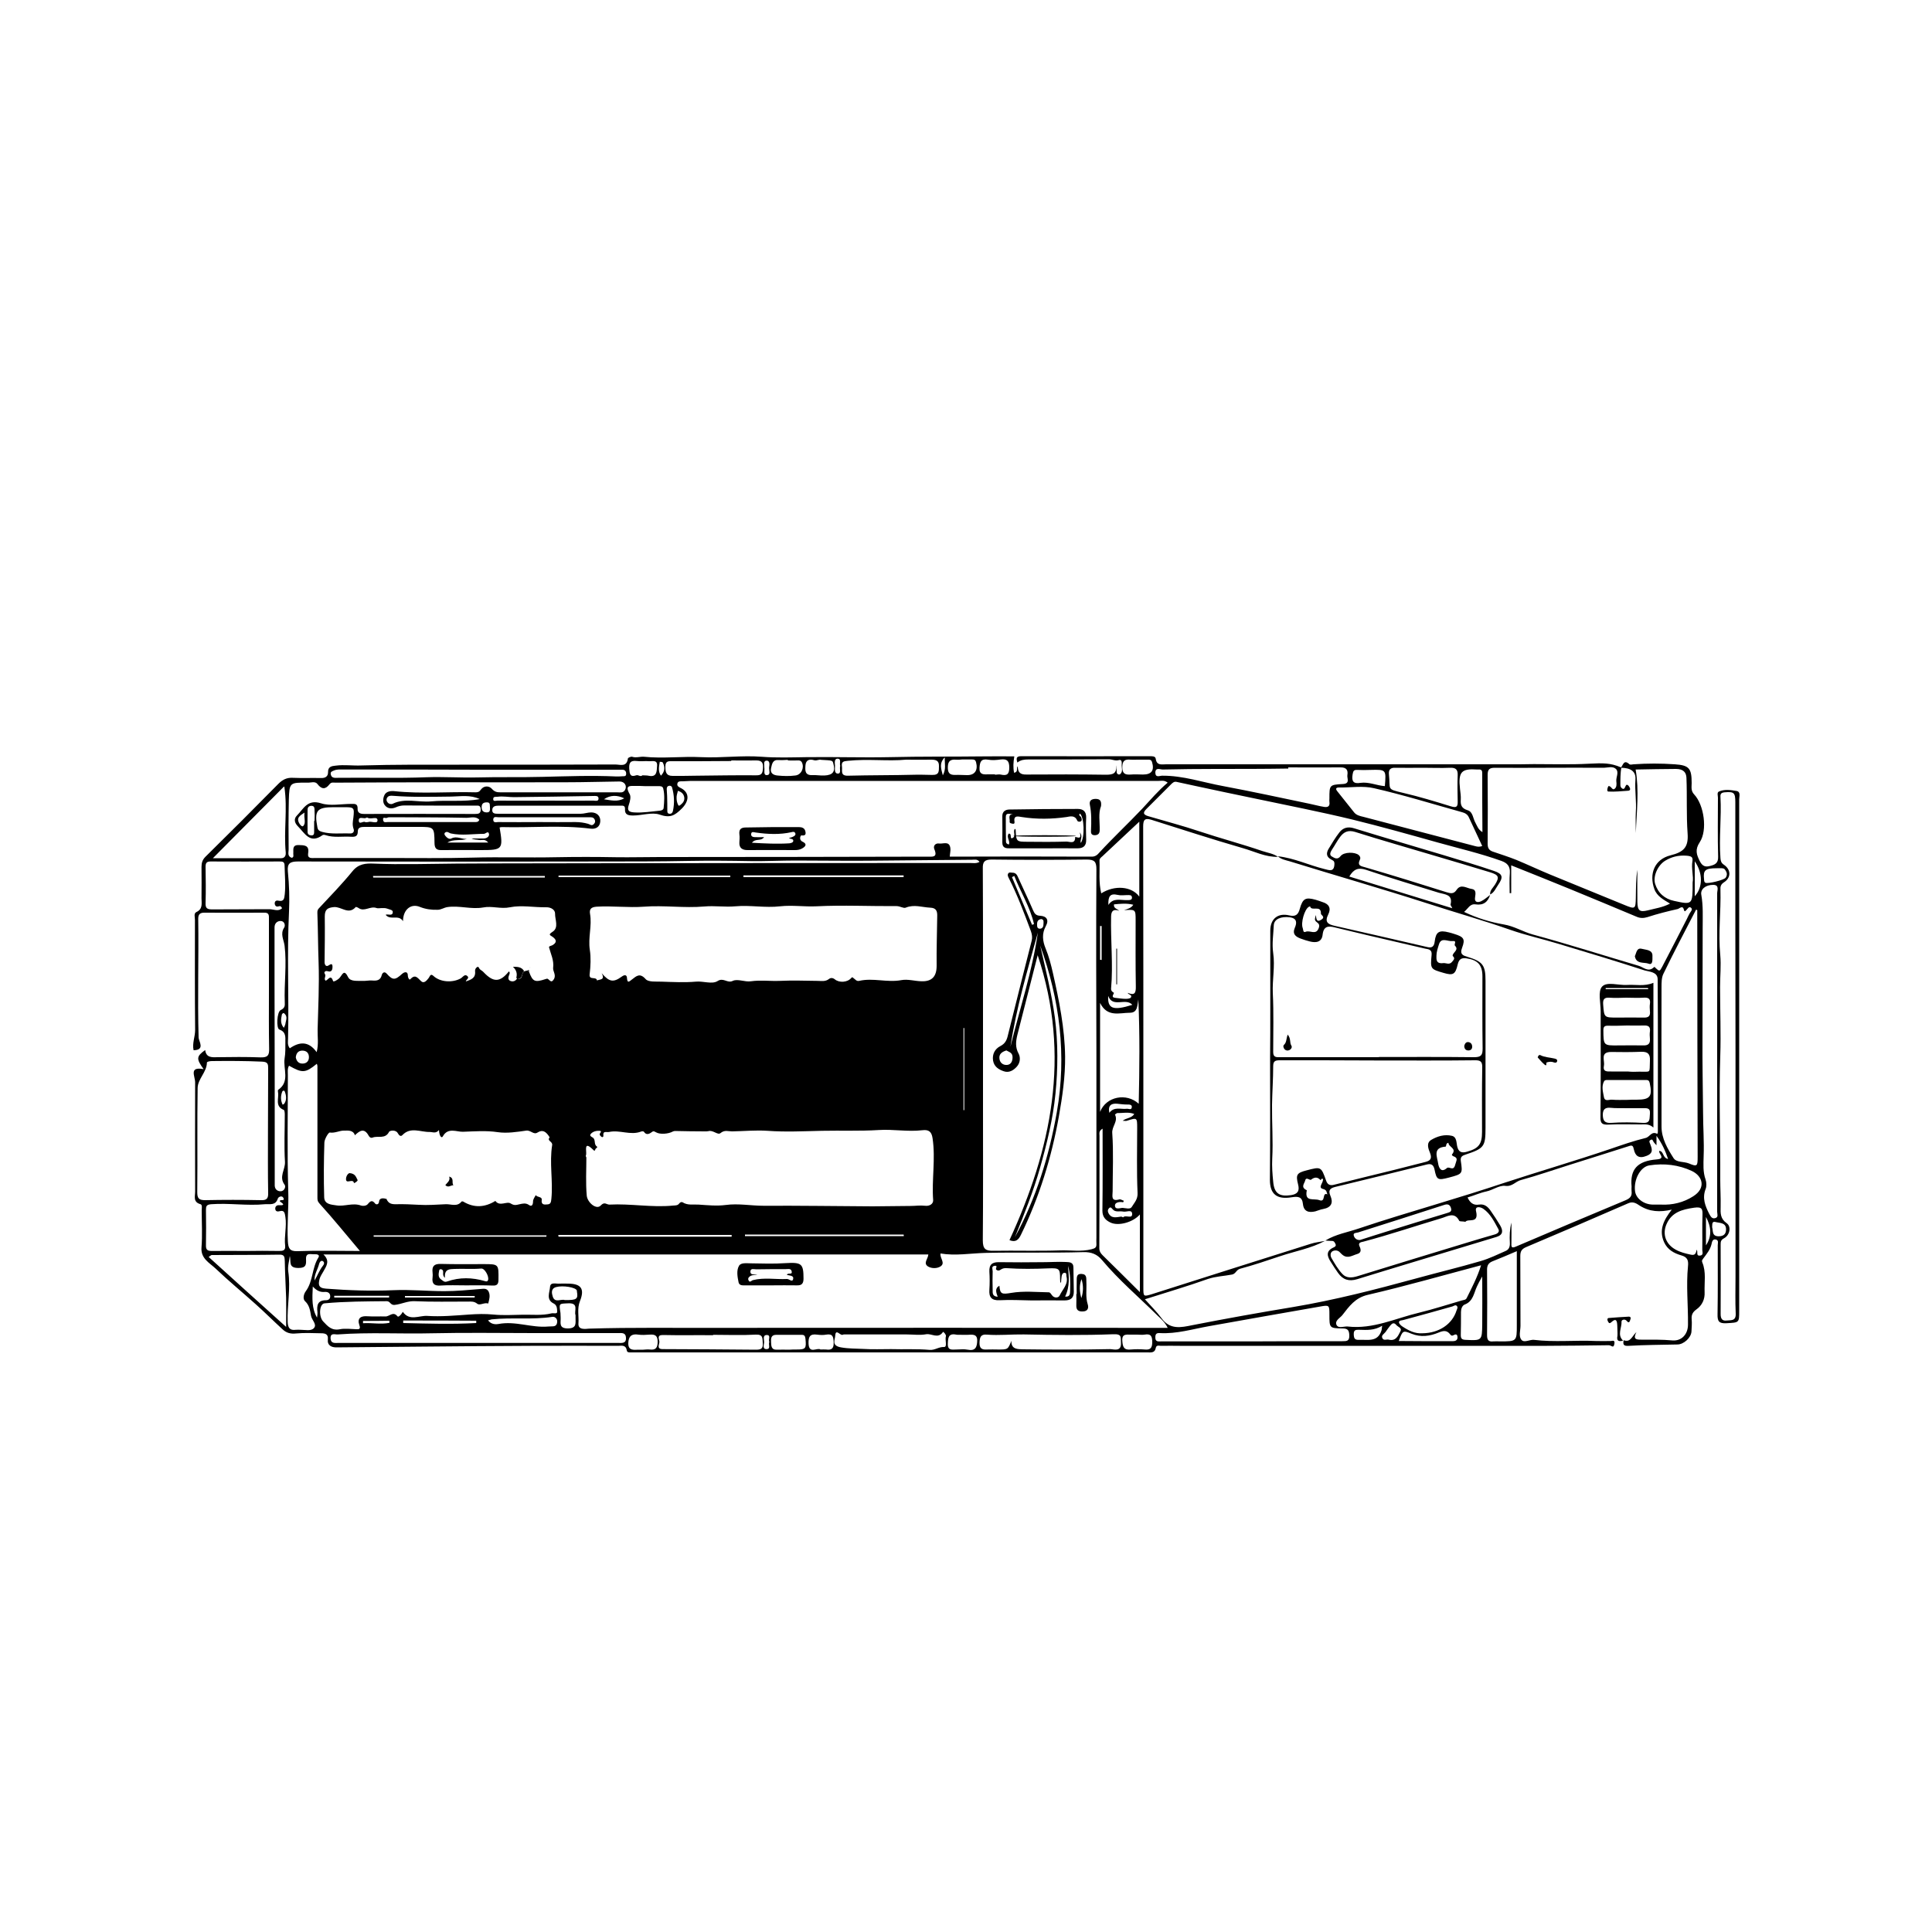 <?xml version="1.0" encoding="utf-8"?>
<!-- Generator: Adobe Illustrator 26.0.2, SVG Export Plug-In . SVG Version: 6.00 Build 0)  -->
<svg version="1.2" baseProfile="tiny" xmlns="http://www.w3.org/2000/svg" xmlns:xlink="http://www.w3.org/1999/xlink" x="0px"
	 y="0px" viewBox="0 0 1000 1000" overflow="visible" xml:space="preserve">
<g id="bg">
</g>
<g id="counters">
	<g>
		<path d="M838.7,406.3c0,0.8,0.3,1.4,0.9,1.8c0.9,0.6,1.3-0.1,1.6-0.8c0.3-0.6,0.5-1.5,1.4-0.9c0.5,0.4,0.9,1.1,1.1,1.7
			c0.2,0.9-0.4,1.2-1.2,1.2c-3.3,0.2-6.7,0.6-10,0.4c-0.9,0-0.6-1.8,0-2.8c1.5-0.3,1.9,2.4,3.2,1.4c1.1-0.8,1.1-2.3,0.9-4
			c-0.2-2,1.5-4.6-0.2-6.3c-1.7-1.6-4.3-0.6-6.6-0.6c-9.9-0.1-19.8,0-29.7,0c-8.8,0-17.6,0.1-26.4,0c-2.7,0-3.7,0.8-3.7,3.6
			c0.1,11.9,0.1,23.8,0,35.7c0,2.1,0.6,3.4,2.7,4.1c4.1,1.4,8.2,2.7,12.2,4.3c5.8,2.4,11.5,5.1,17.3,7.5
			c12.9,5.3,25.7,10.5,38.6,15.8c5.6,2.3,5.8,2.2,5.9-3.9c0.1-4.8,0-9.5,0.8-14.3c0,5.6-0.1,11.1,0,16.7c0.1,4.5,1.2,5.3,5.4,4.3
			c3.8-1,7.7-1.5,11.5-3.5c-3.3-2-6.8-3.8-8.1-7.5c-2.8-7.7-0.1-15.4,8.4-17.5c6.9-1.7,9.3-4.3,8.8-11.3c-0.7-9.6-0.2-19.2-0.6-28.8
			c-0.1-2.7-1.5-4.6-5.4-4.6c-7,0.1-14,0.1-20.9,0.3c1.9,10.9,0.5,21.9,0.1,32.9c0-3.6-0.2-7.3,0-10.9c0.4-5.6-0.6-11.2-0.2-16.8
			c0.3-4.2-2.4-6.1-7.6-6.1c1.2-1.2,1.5-4.6,4.5-1.8c0.4,0.3,1.4,0.1,2.1,0c7.1-0.5,14.3-0.5,21.4,0c7.4,0.5,8.7,2.1,8.7,9.7
			c0,2-0.5,4,1.3,5.9c5.1,5.4,7,18.5,2.9,24.7c-2.6,3.9-1.7,6.5,0.1,10c1.4,2.7,3.1,2.9,5.3,2.3c2.3-0.6,4.2-1.3,4.1-4.7
			c-0.3-10.2-0.1-20.4-0.1-30.6c0-1.1-0.6-2.7,0.5-3.2c2.9-1.3,6.1-0.8,9.1-0.3c2.3,0.4,1.4,2.8,1.4,4.3c0,28.5,0,56.9,0,85.4
			c0,24.9,0,49.8,0,74.8c0,34.8,0,69.7,0,104.5c0,6.4,0,6.1-6.6,6.5c-3.9,0.2-4.7-1-4.6-4.7c0.2-11.9,0.1-23.8,0.1-35.7
			c0-1,0.6-2.5-0.9-2.9c-1.8-0.5-2.1,1.3-2.3,2.3c-0.7,3-2.6,5.2-4.3,7.5c-0.5,0.8-0.9,1-0.5,2c2.1,5,1,10.3,1.2,15.4
			c0.2,3.7-1.3,6.9-4.3,9c-1.8,1.3-2.6,2.7-2.4,5c0.2,2.1,0,4.2-0.1,6.4c-0.2,3.2-4,6.7-7.3,6.7c-8.4,0.2-16.8,0.2-25.2,0.7
			c-2.8,0.2-3-0.8-2.6-2.9l0,0c3.6,1.3,4.2-2,6.6-4.2c-1.9,3.7-0.1,3.9,2.4,3.9c5.4,0,10.9-0.1,16.2,0.4c4.8,0.4,8.1-3.2,8.1-8.2
			c0.1-10.1-1-20.2,0-30.2c0.3-2.9-0.2-4.7-3.4-5.6c-3.8-1.1-7.2-2.9-9-6.9c-2.8-6.4-0.1-11.5,4-16.8c-6.1,1.4-11.5,1.2-16.8-2.2
			c-1.1-0.7-3.1-2.3-5.7-1.1c-17.6,7.7-35.2,15.2-52.9,22.7c-2.3,1-3,2.2-3,4.6c0.1,12,0,24.1,0.1,36.1c0,2.5-1.1,5.6,0.6,7.4
			c1.4,1.5,4.3-0.3,6.3-0.1c10.7,1.3,21.4,0.1,32.1,0.6c2.5,0.1,5.1,0,7.7,0c0.8,0,2.3-0.8,1.9,1.5c-0.4,1.9-0.9,1.4-2,0.9
			c-0.6-0.3-1.4-0.2-2.1-0.2c-10.3,0.1-20.5,0.3-30.8,0.3c-63.3,0-126.7,0-190,0c-3.3,0-6.5-0.1-9.8,0c-1,0-2.4-0.6-2.7,1.2
			c-0.5,2.6-2.6,2.2-4.4,2.2c-88.1,0-176.3,0-264.4,0c-1,0-2,0-3,0c-0.8,0-1.8,0.1-2-1.1c-0.5-3-2.8-2.3-4.6-2.3
			c-15.1,0-30.2-0.1-45.3,0c-18.8,0.1-37.5,0.2-56.3,0.4c-14.7,0.1-29.4,0.3-44.1,0.4c-2.5,0-4.8-1-4.4-4.2c0.3-2.7-1.5-3.1-3.4-3.1
			c-4.4-0.1-8.8-0.3-13.1,0.1c-2.8,0.3-5-0.3-6.9-2.1c-4.7-4.3-9.2-8.8-13.9-13c-6.9-6.2-14.1-12.1-20.8-18.5c-3.2-3-7.8-5.2-7.3-11
			c0.5-6.3,0.1-12.7,0.1-19.1c0-1.1,0.4-2.9-0.6-3.2c-4-1.1-2.8-4.1-2.8-6.6c-0.1-18.8,0-37.7,0-56.5c0-3.2-3.4-8.3,4.4-6.8
			c-3.9-5.4-3.8-6.6,0.8-9.9c0.5,3.9,3.3,3.8,6.2,3.7c7.5-0.1,15-0.2,22.5,0.1c3.7,0.1,4.5-1.1,4.4-4.5c-0.2-9.9-0.1-19.8-0.1-29.8
			c0-12.4,0-24.9,0-37.3c0-1.8,0.2-3.4-2.5-3.3c-10.3,0.1-20.7,0-31,0c-2.1,0-3.1,0.8-3.1,3.1c0.3,20.5-0.4,41,0.2,61.6
			c0.1,1.9,3.5,6.4-2.6,6.5c-0.8-3.6,0.8-6.9,0.8-10.5c-0.2-19-0.1-38-0.1-57c0-1.4-0.7-3.3,0.7-4c3.5-1.6,2.7-4.5,2.7-7.2
			c0-5.4,0.1-10.8,0-16.2c0-2.1,0.5-3.7,2-5.2c12.7-12.5,25.3-25.1,37.8-37.8c2.1-2.1,4.3-3.3,7.5-3.1c4.8,0.2,9.6,0,14.5,0.1
			c2.3,0.1,3.7-0.8,3.7-3c-0.1-2.9,1.9-3.2,3.9-3.4c4.5-0.6,8.9,0.1,13.4-0.1c16.9-0.5,33.8-0.4,50.7-0.4c26.9,0,53.8,0,80.7-0.1
			c2.5,0,5.9,1.5,6.5-3.1c0-0.4,1.6-1.1,2.2-0.9c2.1,0.7,4.2-0.2,6.2,0c9.8,1,19.6-0.3,29.5,0.2c10.4,0.5,21-1,31.4-0.2
			c7.7,0.6,15.5,0.3,23.1,0.2c14.4-0.2,28.7,0.3,43.1,0c16.3-0.4,32.6-0.2,48.9-0.4c5.2-0.1,10.4,0,15.6,0c-0.5,3.1-0.7,5.7-0.1,8.5
			c2.4-0.5,0.9-2.4,1.9-3.4c0,3.3,1.4,4.4,4.6,4.3c13.7-0.1,27.4-0.1,41.1,0.1c3.5,0,5.7-0.6,5.2-4.9c0.3,1.3,0.2,2.5,0.3,3.6
			c0.1,1.1,1.3,1.5,1.9,0.9c1.5-1.4,0.5-3.4,0.7-5.2c0.1-1-0.1-2.4-1.4-2c-1.9,0.6-3.5-0.4-5.3-0.4c-13.9,0.1-27.8,0.1-41.7,0.1
			c-2,0-3.9,0.2-5.6,1.6c-0.7-2.2-0.6-3.3,2-3.3c22.1,0.1,44.2,0,66.3,0c1.3,0,3.1-0.1,3.3,1.3c0.5,3.7,3.1,2.9,5.4,2.9
			c59.1,0,118.2,0,177.3,0c4.3,0,8.7,0,13-0.1c9.5,0,19,0.3,28.5-0.2c7.4-0.4,11.2-0.4,16.4,1.8c0.1,0.1,0.3,0,0.4,0
			C838.7,400.3,838.7,403.3,838.7,406.3z M271.3,502.8c0.6-0.2,1.2-0.4,1.9-0.5c0.2,0.2,0.4,0.4,0.6,0.6c1.9,5.2,3,5.7,8.5,3.9
			c0.4-0.1,0.8-0.3,1.1-0.2c1.1,0.5,1.9,2.6,3.3,0.2c1.3-2.2-0.6-4.1-0.4-5.8c0.5-4-1.2-7.1-2.1-10.6c-0.2-0.7,1-0.8,1.6-1.1
			c2.4-1.3,2.5-2.8,0.2-4.4c-1.2-0.9-2.5-1,0-2.6c3.4-2.2,1.2-6.3,1.3-9.5c0-1.8-2-3.3-4.7-3.2c-6.2,0.1-12.7-1.2-18.6,0
			c-4.9,1-9.3-0.8-13.9,0.1c-6.2,1.1-12.3-1.1-18.5-0.2c-1.9,0.3-3.3,1.4-5.1,1.4c-3.2,0.1-6.2-0.3-9.2-1.5
			c-4.6-1.9-8.7,1.4-8.7,7.4c-2.3-3.7-6.5-0.2-9-3.3c1.3-0.6,3.6,0.9,3.7-1.4c0.1-1.2-1.7-1.3-2.9-1.8c-1.9-0.7-4.5,0.1-5.5-0.3
			c-3.3-1.2-6.3,2.1-9.3,0c-0.4-0.3-1.4-0.7-1.5-0.5c-3.7,4.2-7.4-0.3-11.2,0c-3.3,0.3-4.8,1.2-4.8,4.8c0.1,7.9,0,15.8-0.1,23.7
			c0,1.2,0.6,2.5,1.9,1.8c1.2-0.7,2.1-1.4,2.2,0.4c0,1,0,3.3-2.5,2.5c-1.2-0.4-2.1,0.5-1.5,1.3c0.9,1.3-0.7,2.5,0.4,3.6
			c1.3-0.2,2.7-3.6,3.9,0.2c0.2,0.6,2.5-0.6,3.5-1.8c1.4-1.7,2.2-4.5,4.3-0.2c1.2,2.4,4.9,1.8,7.5,1.9c1.5,0.1,3.2-0.3,4.8-0.2
			c2.3,0.2,4.4,0.1,5.1-2.8c0.2-0.9,1.2-2.2,2.5-0.8c3.2,3.6,4.4,3.5,8.1,0.1c0.4-0.4,2.9-2,2.9,1.1c0,0.8,0.7,2.3,1.2,1.8
			c2.6-2.8,3.7-0.9,5.6,0.9c1.5,1.5,2.9-0.2,4-1.6c0.6-0.8,0.9-2.5,2.4-1.1c3.5,3.3,9.9,3.7,14.2,1.3c0.9-0.5,2.1-2.6,3.5-1.1
			c1,1-0.7,1.7-0.9,2.7c2.5-0.9,5.2-1.6,4.8-5.3c-0.1-1,0.4-1.7,1-2.1c0.8-0.6,1,0.5,1.4,1c0.6,0.6,1.4,0.9,2,1.6
			c5.1,5.4,8.5,5.3,13.1-0.4c0.5,0.4,0.5,0.8,0.3,1.4c-0.5,1.2-1,2.7,0.2,3.4c1.3,0.7,3,0.4,3.8-1.3
			C270.8,507.7,269.7,503.7,271.3,502.8z M587.9,510.4c-0.2-11.3-0.1-22.6-0.1-34c0-5.7,0-5.7-6-5.3c2-0.7,3.6-1,4.8-2.8
			c-3.5-0.9-6.8-0.5-10-0.2c-0.3,2,1.4,2.2,2.7,3.3c-3.3-1.1-4.1,0.4-4.2,2.9c-0.3,12.4,1.1,24.9,0,37.3c-0.1,1.2,0.6,1.8,1.5,2.3
			c-0.3,1-1.7,2.4,0.8,2.6c1.8,0.2,3.6,0.5,5.4,0.5c0.9,0,2.4-0.2,2.6-0.8c0.7-1.4-1.4-1.3-1.7-2.3C587.3,515.4,588,514,587.9,510.4
			z M199.6,620.6l0.4-0.1c1,2.4,2.5,2.9,5.3,2.8c3.7-0.1,7.6,0.1,11.4,0.3c4.6,0.3,9.4-0.1,14.1-0.3c2.7-0.1,5.9,1.5,8.1-1.4
			c0.1-0.1,0.6-0.1,0.8,0c5.6,3.4,11.2,3.1,16.7-0.3c2.3,3.1,5.8,0,7.9,1.3c1.9,1.2,2.9,0.8,4.7,0.4c1.4-0.3,3.1-0.8,4.8,0.4
			c1.4,1,2.1,0,2.1-1.9c0-1.1,0.9-2.2,1.4-3.2c0.8,1.2,3.3,0.7,3.1,2.4c-0.4,2.8,1.5,2.5,2.9,2.4c1.7-0.1,1.9-1,2.1-3
			c0.9-9.2-1.1-18.5,0.4-27.7c0.3-2-2.9-2.1-1.3-4c-0.2-0.3-0.3-0.5-0.5-0.8c-1.5-2.1-3.1-3.4-5.8-1.7c-2,1.3-3.5-1.3-5.8-1
			c-4.9,0.7-10,1.5-14.8,0.8c-6-0.9-12-0.4-18-0.2c-3.2,0.1-7.8-2.4-10.4,2.4c-0.6,1.1-1.8,0-2-3.3c-1.6,2-3.2,1-4.9,1
			c-4.6,0.1-9.8-2.8-14,1.6c-0.8,0.9-1.7,0.3-2.3-0.8c-1.1-2.2-4.3-1.5-4.6-0.9c-2,4-5.8,1.9-8.5,3c-1.1,0.4-1.7-0.3-2.1-1
			c-2.3-4.2-4.7-2.5-7.1-0.2l0,0c-0.9-2.8-3.7-2.4-5.5-2.4c-2.4-0.1-4.7,1.4-7.5,1c-0.7-0.1-2.7,3.3-2.8,5.1
			c-0.3,9.5-0.4,19-0.1,28.4c0.1,3.7,3.7,3.8,6.3,4.2c4.2,0.7,8.5-1.5,12.8,0.1c1,0.3,2.7,0.2,3.5-0.8c1.3-1.6,2.3-2.2,3.8-0.2
			c0.4,0.5,1.8,0.7,2-1c0.1-1.6,1.4-1.9,2.8-1.7L199.6,620.6z M863.4,599.9c-1.4-4.1-2.9-7.7-6-12c0,2.5,0,3.7,0,4.9
			c-0.5-0.6-1.2-1.2-1.6-1.9c-0.4-0.6-0.4-1.4-1.4-0.9c-1,0.5-0.7,1.1-0.3,2c0.9,2.5,2,4.8-1.9,6.3c-4,1.6-5.8-0.1-6.5-3.3
			c-0.4-1.9-0.8-2.4-2.5-1.8c-10.3,3.3-20.6,6.5-31,9.8c-8.3,2.6-16.6,5.5-25,7.8c-2.8,0.7-4.4,3.5-8.1,3c-3.1-0.4-6.4,2.2-9.8,2.9
			c-3.3,0.7-6.3,2.1-9.7,3.1c1.2,2.6,2.9,4.2,5.9,3.7c3-0.5,4.8,1.3,6.2,3.4c1.7,2.4,3.3,4.9,4.8,7.4c1.5,2.6,1.6,4.8-1.8,5.9
			c-4.6,1.4-9.3,2.8-13.9,4.2c-19.4,5.9-38.9,11.7-58.3,17.7c-4.3,1.3-7.4,0.3-9.9-3.2c-1.3-1.8-2.5-3.7-3.7-5.6
			c-1.9-2.9-2.9-5.7,1.3-7.6c0.7-0.3,1.6-0.8,1-1.9c-0.4-0.8-0.7-1.5-1.8-1.5c-1.1,0-2.2-0.1-3.4-0.2c5.4-3.3,11.7-4.3,17.5-6.3
			c13.3-4.5,26.9-8.5,40.3-12.6c11.6-3.5,23.2-7.1,34.6-10.9c18.3-6,36.8-11.4,55.1-17.6c6.1-2.1,12.1-4.2,18.3-5.7
			c2.1-0.5,3-3.6,5.8-2.2c0.6,0.3,0.5-1.4,0.5-2.1c0-25.9,0.1-51.9-0.1-77.8c0-3.9-4.3-3.9-6.7-4.6c-14.8-4.8-29.7-9.3-44.7-13.8
			c-8.2-2.5-16.8-4.4-24.8-7.2c-14.3-5-28.9-9.1-43.3-13.8c-23.6-7.6-47.4-14.4-71-21.7c-2.1-0.6-4.4-1-6.1-2.6
			c8.4,0.9,16,4.6,24.1,6.6c2.5,0.6,5.1,1.8,5.2-2.7c0-1.7-0.9-1.7-1.8-2.3c-2.4-1.3-2.5-3.2-1.3-5.3c1.8-3,3.6-6,5.7-8.7
			c1.8-2.3,4.3-3.1,7.5-2.1c15.6,4.8,31.3,9.4,47,14.1c8.5,2.6,17,5.1,25.5,8c4.5,1.5,4.9,3.2,2.2,7.1c-1.3,1.8-2,4-4.2,5.1
			c-0.2-2.2,1.5-3.5,2.5-5.1c2.4-3.9,2-5-2.5-6.4c-9.6-2.9-19.2-5.8-28.8-8.6c-13.7-4.1-27.5-8-41.1-12.3c-3.6-1.1-5.8,0-7.7,2.5
			c-1.6,2.1-2.8,4.5-4.3,6.7c-0.8,1.3-1.5,2.8,0.1,3.6c1.2,0.7,2.8,1.8,4.4-0.3c1.7-2.2,7.5-2.2,9.4-0.5c0.8,0.7,1,1.6,0.6,2.3
			c-1.6,3.4,0.8,3.4,3,4.1c14,4.1,27.9,8.4,41.8,12.8c2.3,0.7,3.8,1,5.3-1.3c2.2-3.2,5.2-0.7,7.7-0.4c2.4,0.3,2.1,2.3,1.8,4.3
			c-0.5,2.8,1.5,2.8,3.1,2.1c1.7-0.8,3.2-2.2,4.7-3.3c-1.2,3.7-3.5,5.5-7.6,4.9c-2.9-0.4-3.8,2.2-5.9,3.9c6.9,3.3,13.7,5.3,20.6,6.5
			c5.4,0.9,9.9,3.8,15,5.2c18.4,5,36.5,10.8,54.8,16.2c2.4,0.7,4.9,3.5,7.8,0.8c0.5-0.5,0.6,0,0.9,0.3c2.1,1.9,2.1,1.9,3.5-0.7
			c4.3-8.2,8.5-16.4,12.7-24.6c0.5-1,0.9-2,1.5-3c0.5-0.9,1.8-2,0.6-2.9c-1-0.8-1.7,0.6-2.3,1.2c-0.9,0.9-1,1-1.4-0.4
			c-0.6-2.1-2.3-0.3-3.1-0.1c-5.3,1.2-10.5,2.5-15.7,4.2c-2,0.6-3.8,0.6-5.6-0.2c-11.5-4.8-22.9-9.6-34.4-14.3
			c-10-4.1-20-8.1-30.5-12.3c0,5.2,0,9.8,0,14.4c-0.3,0-0.5,0-0.8,0c0-3.5-0.2-7,0.1-10.5c0.2-3.4-1.3-5.1-4.4-6.2
			c-10.9-3.9-22.1-6.5-33.2-9.6c-14.6-4.1-29.2-8.2-43.9-11.8c-16.9-4.1-34-7.4-51-11c-10.1-2.1-20.2-4.2-30.3-6.4
			c-3.2-0.7-6.5-1.4-9.7-2.1c-1.3-0.3-2.1,0.5-2.9,1.3c-4.2,4.2-8.4,8.4-12.6,12.6c-1.8,1.8-2.2,3,1,3.9c8.8,2.6,17.7,4.9,26.3,7.8
			c10.8,3.6,21.8,6.5,32.6,10.2c2.7,0.9,5.7,1.3,8.1,3c-6.5,0.2-12.2-2.8-18.2-4.5c-15.9-4.6-31.6-9.7-47.4-14.7
			c-3.6-1.1-4.2,0.3-4.2,3.6c0.1,50.3,0.1,100.6,0.1,150.9c0,29.2,0,58.4,0,87.6c0,4.8,0,4.8,4.6,3.4c27.3-8.7,54.7-17.4,82-26
			c2.4-0.8,4.9-1,7.4-1.5c-7.3,3.9-15.5,5.3-23.2,7.9c-6.8,2.3-13.7,4.6-20.7,6.5c-2,0.5-2.2,2.6-4.2,3c-4.1,0.8-8.3,0.9-12.5,2.3
			c-10.7,3.8-21.6,7-32.6,10.5c3.1,3.5,6.1,6.4,8.6,9.8c4.4,6.1,10.1,4.8,16,3.6c17.3-3.4,34.7-6.5,52.2-9.4
			c21.4-3.6,42.4-9,63.3-14.7c11.2-3.1,22.6-5.8,33.8-9.1c4.4-1.3,8.5-3.3,12.8-5.2c1.7-0.7,2.3-2.2,2.2-4.2
			c-0.2-3.5-0.1-7,0.8-10.5c0,3.6,0.1,7.2,0,10.9c-0.1,2,0.3,2.4,2.4,1.5c18.9-8.1,37.9-16.1,56.8-24c2.3-1,3.3-2.2,3-4.6
			c-0.1-0.8,0-1.7,0-2.5c-0.8-8.7,2.8-13.2,13.1-14c4.8-0.4,0.7-3,1.2-4.4C861.3,595.8,860.4,599.3,863.4,599.9z M167.5,657.9
			c-0.8,1.4-1.7,2.7-2.1,4.1c-0.6,2.6-0.9,4.7,3.3,5c11.7,0.9,23.3,1.3,35,0.8c8.7-0.4,17.5,0.5,26.3,0.5c6.2,0,12.3-0.6,18.5-1.1
			c1.7-0.1,3.4-0.6,4.4,1.3c1,2.1,0.3,4.2-0.2,6.2c-2-0.7-4.3,1.2-5.7,0.1c-1.6-1.3-3.1-1.1-4.7-1.1c-9.2,0-18.4,0.2-27.6-0.2
			c-3.7-0.2-6.8,1.5-10.3,1.9c-2.4,0.3-2.3-1.9-4.2-1.9c-10.7,0.1-21.5,0.1-32.2,1.1c-2.7,0.2-3.2,6.8-0.7,9.4
			c2.3,2.4,4.3,4.9,8.7,4c2.6-0.5,5.6-0.1,8.4,0c1.3,0.1,2.4,0,1.6-2.1c-1.2-3.5,0.6-4.9,4.2-4.6c3.1,0.2,6.2,0,9.3,0.1
			c2,0.1,4-2.9,6.2-0.1c0.5,0.6,1.5-0.5,2-1.1c0.3-0.4,0.5-0.8,0.8-1.2c3.4,4.9,8.4,1.9,12.5,2.1c7.3,0.5,14.6-0.2,21.9-0.7
			c4.2-0.3,8.2-0.4,12.4,0c5.1,0.5,10.2,0.2,15.3,0.1c4.9-0.1,9.9,0.5,14.8-0.7c1.1-0.3,3.2,0.6,3-1.1c-0.1-1.2,0-3.1-1.8-4
			c-4.1-2-2.1-5.7-1.9-8.6c0.2-2.7,3.1-1.5,5-1.7c1.4-0.1,2.8,0,4.2,0c6.7,0,8.9,2.5,6.3,9c-1.6,4-0.5,7.8-0.8,11.6
			c-0.3,3.6,3.8,2.8,5.5,2.7c22.3-0.7,44.6-0.3,66.9-0.4c75.7-0.1,151.3,0,227,0c1.7,0,3.3,0,5.6,0c-1.4-2.9-3.4-4.6-5.3-6.4
			c-9.6-9.5-20-18.3-28.7-28.7c-2.6-3.1-5.6-4.2-9.6-4.1c-16.9,0.5-33.9,0-50.8,0.4c-7.7,0.2-15.4,1.6-23.2,0.3
			c-0.4,2.5,2.7,4.9,0,6.7c-1.9,1.2-4.7,1.1-6.5,0c-2.6-1.7,0.1-4,0.2-6.2c-104.1,0-208.1,0-313.1,0
			C170.9,652.6,169,655.2,167.5,657.9z M565.1,443.4c1.8,0,2.9-0.9,3.9-2.1c7.2-7.8,14.9-15,22.2-22.7c4.3-4.6,8.3-9.4,13.2-13.5
			c-1.8-1.4-3.3-0.9-4.6-0.9c-62.1,0-124.2,0-186.2,0c-18.7,0-37.3,0-56,0c-1.4,0-2.8,0.2-4.2,0.2c-1.1,0-2.5-0.2-2.8,1.2
			c-0.3,1.4,1,1.9,2,2.4c4.3,2.3,4.2,6.5,0.4,10.4c-3.9,3.9-6.2,5.1-11.7,3.2c-3.9-1.3-9,0.5-13.6,0.5c-2.4,0-4.4-0.3-4.2-3.3
			c0.1-2-1.2-1.8-2.5-1.8c-21,0-42,0-62.9,0c-1.8,0-3.3,0.4-3.3,2.3c-0.1,1.9,1.6,1.9,3.1,1.9c14.2,0,28.5,0,42.7,0
			c1.8,0,3.6-0.7,5.4-0.7c3,0,4.9,1.9,4.7,4.7c-0.2,2.8-2.3,4.1-5.1,3.7c-15.2-1.9-30.5-0.4-45.8-0.8c-0.4,0-0.8,0.1-1.2,0.2
			c1.9,11.3,1.6,11.7-9.6,11.7c-6.8,0-13.6-0.1-20.4,0c-2.8,0.1-3.7-1-3.7-3.8c-0.1-8.2-0.2-8.2-8.4-8.2c-9.2,0-18.4,0-27.6,0
			c-1.8,0-3.7,0.1-3.7,2.3c0,2.7-1.4,2.9-3.5,2.8c-4.4-0.3-8.8,0.6-13.1-0.8c-0.5-0.2-1.3-0.3-1.7,0c-6.5,4.7-9.2-1.1-12.7-4.6
			c-1.7-1.7-2.3-3.8-0.5-5.6c3.4-3.4,5.4-8.6,12.5-6.3c4.7,1.5,10.4,0.3,15.6,0.3c1.7,0,3.4-0.3,3.3,2.5c-0.1,2.2,1.4,2.7,3.4,2.7
			c19.1-0.1,38.3,0,57.4,0c1.8,0,3-0.2,2.9-2.5c-0.1-2.4-1.8-1.7-3-1.8c-12.2,0-24.4,0-36.6-0.1c-1.6,0-3.1,0.4-4.4,1
			c-2.2,0.9-4.3,0.6-5.6-1.1c-1.2-1.4-1-3.7-0.2-5.3c0.9-1.9,3.3-2.2,5.1-2c14,1.5,28,0.2,42,0.6c1.2,0,2-0.2,2.8-1.4
			c1.6-2.2,4.3-2,5.7-0.4c1.4,1.6,2.7,1.8,4.3,1.8c20.1,0,40.2,0,60.4,0c1.5,0,3.2,0.5,4.2-1.2c1.2-2.1-0.2-4.4-2.8-4.4
			c-9.2,0.1-18.3,0.4-27.5,0.4c-20.4,0.1-40.7,0-61.1,0c-19.5,0-39.1,0.1-58.6,0.2c-1,0-2-0.4-3,0.9c-2,2.6-4,2.7-6.2-0.2
			c-1.2-1.6-3.5-0.6-5.2-0.7c-9.2-0.1-9.3,0-9.6,8.8c-0.2,8.6-0.2,17.2-0.1,25.8c0,1.5-0.8,3.5,1.6,4.3c1.2-0.3,0.8-1.3,0.8-2.1
			c0.2-1.9-0.8-4.6,2.8-4.5c2.7,0.1,5.6-0.1,4.9,4.2c-0.5,3,1.9,2.5,3.7,2.5c12.5,0,24.9,0,37.4,0c14.7,0,29.4,0.2,44.1-0.2
			c14.3-0.4,28.5,0.1,42.8-0.2c10.5-0.2,21-0.2,31.6,0c7.4,0.1,15-0.1,22.4-0.1c46.1,0,92.3-0.1,138.4-0.2c2.7,0,5.6,0.6,3.7-3.9
			c-0.7-1.7,0.6-3.2,2.5-2.9c2.1,0.3,5.2-1.5,5.8,2.3c0.2,1.3-0.2,2.8-0.3,4.5C516.1,443.3,540.6,443.3,565.1,443.4z M567.5,450
			c0-3.9-0.9-5.1-5-5.1c-16.4,0.2-32.9,0.2-49.3,0c-3.6,0-4.6,1.2-4.5,4.6c0.1,17.7,0.1,35.4,0.1,53.1c0,23.4,0,46.9,0,70.3
			c0,23,0.1,46.1-0.1,69.1c0,4.5,1.4,5.5,5.6,5.4c11.5-0.2,23,0.2,34.4-0.2c5.4-0.2,10.9,0.8,16.3-0.6c2-0.5,2.6-1,2.5-2.9
			c-0.1-1,0-2,0-3c0-31.6,0-63.2,0-94.8C567.4,514.1,567.3,482.1,567.5,450z M303.7,618.9c0.4,3.6,5,7.4,7.2,5.1
			c2-2.2,3-0.5,4.5-0.5c11-0.6,22,1.6,33,0.5c1.3-0.1,2.3,0,3.1-1c0.5-0.7,1.2-1,1.8-0.7c2.6,1.7,5.5,1,8.3,1.2
			c4.7,0.3,9.3,0.8,14,0.2c6.5-0.9,13.1,0.4,19.6,0.4c18.8-0.1,37.6,0.2,56.4,0.3c6.5,0,13.1-0.2,19.6-0.2c2.5,0,5.1-0.4,7.6-0.1
			c2.4,0.3,4.3-1,4.2-2.9c-0.8-10.6,1.3-21.3-0.3-32c-0.5-3.5-2-4.6-5.3-4.2c-7.5,0.9-15.1-0.6-22.6-0.1c-9.8,0.6-19.5,0.2-29.3,0.4
			c-9.4,0.2-18.8,0.7-28.3,0c-6.1-0.4-12.2,0.2-18.3,0.3c-2,0-3.8-0.9-6,0.9c-1.4,1.2-3.9-1.8-6.3-1c-0.4,0.1-1.3,0.1-1.9,0.1
			c-5.1,0-10.2-0.1-15.3-0.2c-0.4,0-0.8,0.1-1.2,0.3c-2.2,1.2-6.5,1.6-8.6,0.4c-1-0.5-1.3-0.9-2.4,0c-1.1,0.8-2.7,1.6-3.9-0.3
			c-0.2-0.3-1.1-0.3-1.5-0.1c-5.5,2.1-11-1-16.5,0.2c-1.4,0.3-3.3-0.8-3,1.9c0.1,0.6-0.5,1.1-1.1,0.5c-0.4-0.3-0.9-0.9-0.8-1.3
			c0.1-0.6,1.5-1.6-0.1-1.7c-1.5-0.1-3.4,0.3-4.5,1.6c-0.9,1,0.4,1.5,1,1.9c1.7,1.1,0.4,3.4,2.1,4.6c0.8,0.5-0.7,0.9-0.8,1.6
			c-0.2,0.9-0.7,0.6-1.1,0.1c-4.9-4.8-3.4,0.2-3.6,2.4c0,0.3-0.2,0.5-0.2,0.8c0,0.3,0.2,0.5,0.3,0.8
			C303.5,605.5,303.1,612.2,303.7,618.9z M321.8,505.5c1.6-1.2,2.6-0.8,2.7,0.5c0.2,3.2,1.1,2.1,2.7,0.9c2.2-1.7,4-3.5,7-0.1
			c1.4,1.6,5.4,1.2,8.2,1.3c5.9,0.2,12,0.5,17.7,0c3.9-0.4,8.4,1.5,11.3-0.3c3.1-2,5,1.3,7.9-0.1c2.5-1.2,6.3,0.7,9.4,0.2
			c5-0.7,9.9,0,14.8-0.2c6.5-0.3,13.1-0.1,19.6,0c2.1,0,4.1,0.5,6-1c0.9-0.7,2-0.6,3,0.2c2.3,1.9,6.6,1.6,8.5-0.7
			c0.6-0.7,0.8-0.2,1.2,0.1c0.9,0.6,1.5,1.7,2.9,1.4c7.2-1.7,14.5,1,21.9-0.4c3.3-0.6,6.8,0.5,10.3,0.6c5.5,0.2,7.9-2.5,7.9-8
			c-0.1-8.5,0.2-16.9,0.3-25.4c0.1-2.7-0.3-4.6-3.7-4.7c-4.2-0.2-8.2-1.8-12.6,0c-1.1,0.5-2.9-0.8-4.7-0.8
			c-13.8,0.1-27.7-0.6-41.5,0.1c-6.3,0.3-12.5-0.7-18.8,0c-7.7,0.9-15.5-0.7-23.1,0c-5.5,0.5-10.8-0.4-16.2,0.1
			c-10.4,0.9-20.8-0.7-31.2,0.1c-8.2,0.6-16.3-0.5-24.5,0c-2.9,0.2-3.8,1.3-3.4,3.7c1.1,6.2-1.1,12.3-0.1,18.7
			c0.6,3.9,0.4,8.4-0.1,12.6c-0.4,3.3,3.5,0.9,3.8,3.2c1.4-0.7,4.4-0.1,2.4-3.8C315.3,508.2,317.4,508.7,321.8,505.5z M138.8,553.3
			c0-2.4,0-3.7-3.2-3.8c-8.6-0.4-17.3-0.4-25.9-0.3c-1.1,0-2.6,0.3-2.6,0.8c-0.1,5-4.7,8.4-4.8,13.1c-0.3,18,0,36-0.2,53.9
			c0,3.1,0.7,4.2,4,4.2c9.6-0.2,19.3-0.2,28.9,0c2.9,0.1,3.9-0.7,3.8-3.7c-0.2-10.8-0.1-21.5-0.1-32.3
			C138.8,574.6,138.7,563.9,138.8,553.3z M503.2,445c-18,0.1-36.1,0.4-54.1,0.5c-12.4,0.1-24.9-0.1-37.3-0.1
			c-7.7,0-15.4,0.4-23.1,0.3c-10.8-0.2-21.6-0.3-32.3-0.1c-15,0.3-30,0.3-44.9,0.3c-52.4,0.1-104.9,0.1-157.3,0
			c-4.1,0-5.6,1-5.2,5.2c0.7,6.9,0.9,13.9,0.6,20.6c-1.1,21.9,0,43.8-0.5,65.7c0,1.6-0.5,3.4,0.9,5.2c4.9-3.4,9.7-3.9,13.9,2
			c1.1-4.3,0.4-8,0.5-11.7c0.3-11.6,0.9-23.2,0.5-34.8c-0.3-8.2-0.3-16.4-0.6-24.6c0-1.2-0.3-2.3,0.8-3.4
			c5.9-6.3,11.9-12.5,17.3-19.1c3.1-3.9,6.9-4.2,11.1-4c14.1,0.6,28.2,0.1,42.3,0c28.1-0.2,56.3-0.1,84.4-0.2
			c60.8-0.1,121.6-0.1,182.4-0.1c1.4,0,2.8,0.3,4.4-0.6C505.8,444.5,504.4,445,503.2,445z M860.9,504.2c-0.9,1.9-0.9,4.5-0.9,6.8
			c-0.1,17.5,0,35,0,52.4c0,6.6,0,13.1,0,19.7c0,6.2,3.1,11.4,6.2,16.3c1.5,2.4,5.3,1.7,8,2.8c4.3,1.8,4.5,1.4,4.5-3.4
			c-0.1-41-0.2-82.1-0.2-123.1c0-1.5,0-3.1,0-4.6c-0.2-0.1-0.4-0.2-0.6-0.3C872.1,482,866.3,493,860.9,504.2z M898.2,415.3
			c0-5.1-0.7-5.6-5.6-5.2c-1.7,0.2-2.2,0.8-2.1,2.3c0.6,10.6-0.8,21.2,0,31.8c0.1,1.4,0.4,2.5,1.8,3.4c3.7,2.5,3.8,6.7,0,9.1
			c-1.7,1.1-1.9,2.3-1.8,3.9c0.3,11.2-1.2,22.5-0.1,33.7c0.5,5.5-0.1,11-0.1,16.6c0,12,0.5,23.9,0.1,35.8c-0.7,21.3,0.1,42.5,0,63.7
			c0,4.8,0.3,9.6,0.2,14.3c-0.1,3.2-0.2,6.1,3.1,8.4c2.5,1.7,1.7,6.2-1.3,7.8c-1.7,0.9-1.8,1.8-1.8,3.2c0,12,0.1,24.1,0,36.1
			c0,2.3,0.8,3.6,3.1,3.3c2-0.3,4.9,0.5,4.7-3.6c-0.3-6.4-0.1-12.7-0.1-19.1c0-38,0-76,0-113.9C898.2,503.2,898.2,459.3,898.2,415.3
			z M149.6,551.6c-0.9,1.5-0.6,3.3-0.6,4.9c0,20-0.4,39.9,0.2,59.9c0.3,8.7-0.7,17.4-0.2,26.1c0.2,3.4,0.8,5.3,5,5.1
			c10.5-0.4,21.1-0.1,32.3-0.1c-7.2-8.5-13.7-16.6-20.8-24.4c-1.2-1.3-1.2-2-1.2-3.4c0-22.6,0-45.3,0-67.9c0-0.3-0.1-0.5-0.3-1.2
			C158,555.5,156.5,555.5,149.6,551.6z M888.8,462.4c0-1.6,1.3-4.4-2.1-4.4c-3.9,0-6.7,2.3-6.1,5.2c1,5.7,0.7,11.3,0.7,17
			c-0.1,19,0,38-0.1,57.1c-0.1,12.8,0.2,25.6,0.3,38.4c0,7.6,0.6,15.2,0.3,22.8c-0.1,4.1-0.4,8.1,1,12c0.5,1.5,0.6,3.6,0,5
			c-1.8,4.7-0.2,8.7,1.9,12.8c0.7,1.2,1.3,2.7,3.1,2.2c1.8-0.5,1-2.1,1-3.3c0-18.1,0-36.2,0-54.4c0-9.5,0-19,0-28.5
			C888.8,517.1,888.8,489.8,888.8,462.4z M755.3,631.9c-2.5-5-6.4-2.1-9.4-1.3c-13.4,4-26.7,8.5-40.3,12.1c-0.9,0.2-2.9,0.4-1.9,2.4
			c0.8,1.7,1,3.4-1.3,4c-2.4,0.7-4.8,2.5-7.4,0.5c-0.7-0.5-1.2-1.2-1.8-1.7c-1.1-0.9-2.6-0.8-3.6-0.2c-1.2,0.8-1,2.5-0.4,3.5
			c1.7,2.9,3.4,5.9,5.7,8.3c2.1,2.2,5,1.9,7.9,1c19.1-5.9,38.3-11.8,57.5-17.6c4.4-1.3,8.8-2.7,13.2-3.9c1.6-0.4,2.9-1.4,2-2.9
			c-2.1-3.8-4-7.8-7.7-10.4c-1.4-1-4.5-1.7-3.8,1.2c1.6,6.8-4.2,3.6-5.5,5.5C756.9,632.1,755.5,632.3,755.3,631.9z M629.2,398
			c-9.1,0-18.3,0.1-27.4,0.3c-1.3,0-3.8-1.3-3.8,1.7c0.1,2.7,2.3,1.5,3.5,1.5c10.9-0.1,21.2,3.5,31.7,5.4c14.9,2.8,29.7,6,44.5,9.1
			c2.5,0.5,4.9,1.2,7.4,1.6c2,0.4,3.4-0.1,3-2.6c-0.1-0.6,0-1.1,0-1.7c0-7,0-7.1,7-7.5c3.9-0.2,2-3,2.3-4.6c0.4-2.5-0.4-4-3.4-4
			c-9.1,0.1-18.1,0-27.2,0c0,0.2,0,0.4,0,0.6C654.3,398,641.8,398,629.2,398z M708,670.2c-6.6,1.5-9.7,6-13.2,10.5
			c-1.2,1.5-4.1,2.9-3,5.1c1,2,3.8,0.6,5.8,0.8c13.1,1.5,24.8-4.3,37.1-7.2c7.4-1.8,14.7-4.2,22-6.3c1-0.3,2-0.2,2.5-1.3
			c2.6-5.3,5.4-10.5,7.4-16.9C746.6,660.2,727.4,665.7,708,670.2z M694.8,694.2c2.2,0,3.7,0,3.6-3c-0.1-2.8-0.9-3.6-3.6-3.6
			c-6.7-0.1-6.7-0.3-6.7-7.1c0-5,0-5.1-5-4.2c-19.1,3.3-38.1,6.7-57.2,10.1c-8.5,1.5-16.9,4.1-25.6,3.6c-1.5-0.1-2.3,0.3-2.3,2.1
			c-0.1,2.6,1.6,2.2,3.1,2.2c15.7,0,31.4,0,47.1,0C663.7,694.2,679.3,694.2,694.8,694.2z M760.3,423.1c-0.7-1.6-2-2.3-3.5-2.7
			c-15.1-4.2-30.2-8.9-45.5-12.4c-5.8-1.4-12.1-0.3-18.2-0.4c-1.8,0-1.9,0.8-0.8,2.1c2.9,3.6,5.7,7.2,8.6,10.8
			c1.2,1.5,3.1,1.9,4.8,2.3c19.3,5.1,38.7,10.1,58,15.2c1.1,0.3,2.2,0.4,3.5-0.1C764.9,432.9,762.6,428,760.3,423.1z M144.3,469.1
			c-1.2,0.4-1.9-0.1-2.1-1.3c-0.1-1.3,0.7-1.9,1.9-1.6c3,0.6,3-1.2,3.3-3.4c0.5-4.9,0-9.8-0.1-14.7c0-2.1-1-2.2-2.6-2.2
			c-11.9,0-23.8,0.1-35.7,0c-2.1,0-2.6,0.8-2.6,2.8c0.1,6.2,0.2,12.5,0,18.7c-0.1,2.7,0.8,3.3,3.4,3.3c9.9-0.1,19.8,0,29.7-0.1
			c2.1,0,4.5,1.4,6.5-0.5C145.6,469.2,145.1,468.8,144.3,469.1z M144.4,647.5c2,0,3.4-0.2,3.2-2.6c-0.6-5,0.9-10.1,0.1-15.1
			c-0.3-1.7-0.4-3.6-2.9-2.9c-1.1,0.3-2.1,0.2-2.3-1c-0.2-1.3,0.6-2.2,2-2.1c2,0.1,3.1-0.1,0.7-1.7c-0.4-0.3-0.6-0.5-0.1-0.8
			c0.7-0.3,2.5,0.3,1.5-1.4c-0.8-1.3-2.6-0.3-2.8,0.5c-1.2,3.7-4.1,2.7-6.7,2.9c-9.3,0.9-18.5-0.7-27.8,0c-2.5,0.2-2.7,1.1-2.7,3
			c0.1,6.1,0.1,12.2,0,18.2c-0.1,2.6,1,3,3.2,3c5.8-0.1,11.6,0,17.4,0C132.8,647.4,138.6,647.4,144.4,647.5z M589.4,571.3
			c0.4-18.2,0.6-36-0.2-54c-0.6,3-0.2,6.9-4.4,6.9c-5.3,0-11.7,2.5-15.4-5.1c0,18.8,0,37,0,56.4
			C572.5,567.5,583.1,565.5,589.4,571.3z M317.4,695.1c0.8,0,1.7,0,2.5,0c1.9,0,4.3,0.4,4.1-2.7c-0.1-2.8-2.3-2.4-4-2.4
			c-14.6,0-29.2,0-43.7,0c-17.5,0-35.1-0.3-52.6,0.1c-16.3,0.4-32.6-0.6-48.9,0.6c-1.4,0.1-3.8-1-3.7,2c0.1,2.8,2.2,2.4,4,2.4
			c24.2,0,48.4,0,72.6,0C271,695.1,294.2,695.1,317.4,695.1z M145.6,444.2c2.1,0,2.4-1.9,2.3-2.9c-1.1-11.3,1-22.6-0.7-33.9
			c0-0.2-0.3-0.4-0.2-0.3c-12.2,12.3-24.3,24.5-36.8,37.1C121.9,444.2,133.8,444.2,145.6,444.2z M148.1,671.8
			c-0.2-6.4-0.6-12.8-0.7-19.2c-0.1-2.1-0.2-3.3-2.9-3.2c-11.6,0.2-23.2,0.1-34.9,0.2c-0.3,0-0.7,0.4-1.6,1
			c13.1,11.9,26.1,23.6,40.1,36.2C148.1,680.9,148.2,676.3,148.1,671.8z M772.4,652.9c-1.9,0.8-2.7,2-2.7,4.2
			c0.1,11.3,0.1,22.6,0,33.9c0,2.6,0.7,3.6,3.3,3.3c1.1-0.1,2.3,0,3.4,0c8.7,0,8.7,0,8.7-8.5c0-12.5,0-25,0-38.2
			C780.6,649.5,776.5,651.3,772.4,652.9z M590,628.6c-3.3,3.9-10.9,6.2-15.2,4.2c-2.3-1.1-4.2-2.7-4.2-6.1c0.2-14,0.1-28.1,0.1-42.5
			c-2.1,1.2-1.6,2.5-1.6,3.7c0,19.4,0,38.7-0.1,58.1c0,1.6,0.6,2.6,1.7,3.7c6.4,6.3,12.8,12.6,19.3,19.1
			C590,655.3,590,642.1,590,628.6z M142.2,611.2c0,0.8,0,1.7,0,2.5c0.1,2,1.5,2.9,3,2.9c2,0,2.9-2.4,2.1-3.4
			c-3.1-4.1,0.4-7.8,0.2-11.8c-0.5-8.1-0.1-16.3-0.1-24.5c0-0.8-0.1-2.2-0.5-2.4c-4.8-1.9-2.4-6-3-9.2c-0.1-0.4-0.1-1.1,0.1-1.2
			c6.2-4.3,2.5-10.8,3.3-16.2c0.5-2.9,0.4-5.9,0.4-8.8c0-2.2,0.4-5-3.1-6.2c-1.7-0.6-1.3-9.2,0.7-10.1c2.1-1,2.2-2.2,2.1-3.9
			c-0.4-9.8,1.1-19.6-0.1-29.4c-0.4-3.1-2.4-6.1-0.2-9.4c0.7-1.1,0.2-3.4-1.9-3.4c-1.7,0-3.1,1.2-3.1,3.3c0,1.3,0,2.5,0,3.8
			c0,8.6,0,17.2,0,25.9c0,0,0,0,0,0C142.2,543.5,142.2,577.3,142.2,611.2z M177.9,398.3c-1.7,0-3.4-0.2-5,0.5c-0.9,0.4-2,0.6-1.7,2
			c0.2,1.1,0.9,1.7,2,1.8c0.6,0,1.1,0,1.7,0c15.3-0.2,30.6,0.3,45.9-0.3c8.8-0.3,17.6,0.3,26.3,0.1c11.2-0.3,22.4,0,33.6-0.3
			c12.7-0.3,25.5-0.8,38.3-0.2c1,0,2,0,3-0.1c0.9-0.1,2.1,0.3,2.1-1.3c0-1.4-0.7-2.1-2.1-2.1c-1,0-2,0-3,0c-23.5,0-47.1,0-70.6,0
			C224.9,398.3,201.4,398.3,177.9,398.3z M587.1,576.6c-3-1.2-5.9-0.4-8.7-0.5c-0.4,0-1.3,0.8-1.3,0.8c1.8,3.5-1.7,6.1-1.4,9.6
			c0.7,10,0.2,20.1,0.2,30.1c0,2.3-1.1,5.5,3.5,4.2c0.6-0.2,1.5,0.5,2.3,0.7c-0.2,0.4-0.3,0.8-0.4,0.8c-1.7-0.4-4.1,0-4.2,1.5
			c-0.1,2.6,2.6,1.4,4,1.4c1.6,0.1,3.9,0.9,4.7-0.5c1.3-2.2,3.2-3.9,3-7.3c-0.5-11.1-0.2-22.3-0.2-33.4c0-5.6,0-5.6-5.3-3.9
			c-0.5,0.2-1.1,0-2.2,0C583.1,578.5,585.6,578.9,587.1,576.6z M876.4,619.2c6.7-4.2,5-10.4-0.7-13.1c-6.8-3.2-14.4-4.1-22-2.9
			c-4.6,0.7-8.2,7.3-7.4,13.4c0.5,3.7,4.4,6.8,9.2,6.9c1.4,0,2.8,0,4.2,0C865.7,623.8,871.4,622.4,876.4,619.2z M722.1,397.4
			c-2.5-0.1-3.4,1.1-3.2,3.3c0.9,8.2-1.5,7.6,7.4,9.7c8.2,1.9,16.4,4.4,24.5,6.9c2.9,0.9,3.8,0.5,3.7-2.5c-0.1-4.5-0.2-9.1,0-13.6
			c0.1-3.1-1.2-3.9-4-3.8c-4.7,0.2-9.3,0-14,0C731.7,397.4,726.9,397.5,722.1,397.4z M529.5,698.4c15,0.2,30,0.2,45.1-0.1
			c1.8,0,5.9,1.6,5.6-3.3c-0.2-2.8,0.7-4.6-4-4.4c-15.4,0.6-30.9,0.4-46.3,0.1c-6.4-0.1-12.8,0.6-19.1,0.1c-3.2-0.3-3.7,1.4-3.8,4.1
			c-0.1,2.9,1.1,3.8,3.8,3.6c2-0.1,4,0,5.9,0c5,0,5,0,6.8-4.5C523.3,698.6,527,698.3,529.5,698.4z M589.7,464.1
			c0-13.6,0-26.7,0-38.8c-6.2,5.8-12.7,11.9-19.1,17.9c-0.7,0.6-1.6,1.2-1.5,2.4c0.2,5.5-0.5,11,0.9,16.8
			C576.9,458,585.8,458.7,589.7,464.1z M481.2,698.7c2.8,0.2,4.6-1.6,7.4-1.5c1.9,0.1,0.4-3.6,1-5.6c0.2-0.8-1.3-2.4-1.5-2.2
			c-2.5,3.8-5.9,0.7-8.7,1.2c-3.3,0.6-6.8,0.1-10.2,0.1c-10.8,0-21.5,0-32.3,0c-0.3,0-0.6,0.1-0.8,0.2c-1.3,0.4-3.6-3.5-3.8,0.6
			c-0.1,2-2.1,5,3,5.9c3.9,0.7,7.7,0.6,11.5,0.8c4.8,0.3,9.6,0.1,14.4,0.1C467.9,698.5,474.6,698.1,481.2,698.7z M343.2,691
			c-3.4-0.1-2,2.2-1.9,3.4c0.1,1.3-1.7,3.9,1.7,3.9c16,0.1,32.1,0.1,48.1,0.3c2.5,0,4-0.3,3.7-3.4c-0.2-2.4,0.3-4.6-3.6-4.4
			c-7.3,0.4-14.7,0.1-22.1,0.1c0,0.1,0,0.1,0,0.2C360.6,691,351.9,691.2,343.2,691z M149.2,658.1c1.3,8.7-0.6,17.4-0.3,26.1
			c0.1,3.1,1.1,4.5,4.2,4.1c0.8-0.1,1.7,0,2.5,0c2.4,0,5.4,0.8,6.9-0.9c1.7-1.9-1.1-4.1-1.5-6.3c-0.5-2.8-0.8-5.5-3.2-7.7
			c-1.1-1.1-0.7-3.5,0.5-5.1c3.8-5.2,3.1-12,6.5-17.4c0.9-1.4-0.7-1.8-1.9-1.7c-1.8,0.2-4.7-1.2-4.5,2.6c0.1,2.7,0.1,4.5-3.9,4.5
			c-5.5,0-3.7-3.3-4.5-6.2C149.7,652.7,148.8,655.5,149.2,658.1z M879.9,649.9c2-0.2,1.2-2,1.2-3c0.1-5.9-0.1-11.9,0.1-17.8
			c0.1-3.2-0.1-4.6-4.3-4c-6.2,0.9-11.6,2.3-14.3,8.5c-2.3,5.2-0.4,10.4,4.7,13.2c2.5,1.4,5.1,2,7.8,2.6c2.2,0.5,2.7-0.5,3.1-2.6
			C879,648,877.7,650.1,879.9,649.9z M876,445.7c0.3-2-0.4-2.6-3.1-2.8c-4.2-0.3-7.7,0.6-11,2.6c-3.9,2.4-6.4,8.1-5.2,12
			c1.5,4.8,5,7.8,9.8,8.8c9.6,2.1,9.6,2,9.6-9.5C876.7,453.5,875.3,449.6,876,445.7z M438.8,393.8c-2.2,0.2-3.4,0.4-3,3
			c0.3,2.1-1,4.8,3.1,4.7c11.6-0.3,23.2-0.2,34.9-0.5c2.9-0.1,5.8,0.1,8.7,0.1c3.9,0.1,3.4-2.2,3.5-4.5c0.1-3-1.6-3.4-4.1-3.4
			c-3.9,0.1-7.9,0-12.9,0C459.6,394.1,449.2,392.7,438.8,393.8z M348.2,394c-2.1,0-3.8-0.3-3.8,2.8c0,2.8,0.4,4.8,3.7,4.8
			c4.2,0,8.3,0,12.5-0.1c10.2-0.1,20.4-0.3,30.6-0.2c3,0.1,3.5-1,3.7-3.5c0.2-2.7-0.3-4.2-3.4-4.2c-4.3,0.1-8.7,0-13,0
			c0,0.1,0,0.2,0,0.3C368.3,394,358.3,394,348.2,394z M750.8,468.2c1.3-5.3-2.9-5.2-6-6.1c-12.6-3.9-25.3-7.7-37.8-11.9
			c-4-1.3-6.4-0.3-8.6,3.5c17.6,5.4,35,10.8,53.3,16.4C751.2,468.9,750.7,468.5,750.8,468.2z M767.2,400.1c0-1.2-0.4-1.9-1.7-1.8
			c-0.3,0-0.6,0-0.8,0c-8.3-0.6-10,1.2-9,10.1c0.2,1.8,0.5,3.6,0.4,5.4c-0.2,2.8,0.3,4.6,3.6,5.6c2.7,0.8,2.7,4.3,4,6.5
			c0.9,1.6,1.3,3.4,3.6,4.8C767.2,420.2,767.2,410.2,767.2,400.1z M764.5,665.8c-1.6,3.3-1.9,7.7-6.3,9.4c-1.4,0.5-2,2.3-2,3.9
			c0,4,0,7.9-0.1,11.9c0,1.8,0.5,2.4,2.4,2.5c8.5,0.4,8.6,0.5,8.7-8.1c0.1-7.9,0-15.8,0-24.7C765.9,662.9,765.2,664.3,764.5,665.8z
			 M172.8,417.8c-8.8,0-10.2,1.7-8.5,10.5c0.3,1.5,1.1,1.9,2.5,2.3c4.7,1.3,9.5,0.6,14.3,0.8c1.8,0.1,2.4-1.1,1.9-2.4
			c-0.7-2-0.4-3.7-0.1-5.7c0.6-5.5,0.4-5.5-5.3-5.5c-1.1,0-2.3,0-3.4,0C173.7,417.8,173.2,417.8,172.8,417.8z M753.9,678.3
			c0.3-0.8,0.8-1.6,0.2-2.3c-0.7-0.8-1.5-0.1-2.3,0.2c-8.4,2.4-16.8,4.7-25.3,7c-0.9,0.3-2.3,0.1-2.4,1.2c0,0.7,1,1.7,1.8,2.2
			c3.2,2.1,6.5,3.8,10.4,3.5C744.8,690,751.7,685.4,753.9,678.3z M329.1,406.8c-2.9,0-5.9-0.5-3.2,4.2c0.8,1.3,0.2,3.8-0.4,5.5
			c-1,2.9-0.2,3.8,2.7,4c4.5,0.3,8.9-0.5,13.4-0.9c0.9-0.1,1.8-0.5,1.9-1.4c0.3-3.3,0.6-6.7-0.2-10c-0.3-1.4-1.6-1.3-2.8-1.3
			c-2.3,0-4.5,0-6.8,0C332.2,406.8,330.6,406.8,329.1,406.8z M718.2,637.3c10.2-3.2,20.4-6.3,30.7-9.4c1.6-0.5,2.7-0.8,2.1-2.7
			c-0.6-1.9-1.9-2.1-3.6-1.5c-14.8,4.8-29.6,9.5-44.4,14.2c-1,0.3-2.7,0.1-2.3,1.6c0.3,1.2,1.4,2.5,3.3,2.3
			C708.6,640.3,713.4,638.8,718.2,637.3z M193.4,639.4c0,0.2,0,0.5,0,0.7c29.8,0,59.6,0,89.4,0c0-0.2,0-0.5,0.1-0.7
			C253,639.4,223.2,639.4,193.4,639.4z M289.1,453.2c0,0.3,0,0.5,0,0.8c29.6,0,59.2,0,88.9,0c0-0.3,0-0.5,0-0.8
			C348.3,453.2,318.7,453.2,289.1,453.2z M467.7,454c0-0.3,0-0.6,0-0.9c-27.6,0-55.3,0-82.9,0c0,0.3,0,0.6,0,0.9
			C412.4,454,440,454,467.7,454z M412.2,698.5c4.9,0,5.2-0.5,4.7-5.6c-0.2-1.4-0.5-2-2-2c-4.4,0-8.7,0-13.1,0
			c-2.7,0-2.8,1.8-2.7,3.7c0.1,1.9,0,4.1,3,4c2.1-0.1,4.2,0,6.3,0C409.7,698.5,411,698.5,412.2,698.5z M297.8,425.5
			c2.3,0,4.5,0.3,6.6,0.9c1,0.3,1.9,1.3,3,0.1c0.7-0.7,0.8-1.5,0.4-2.3c-0.6-1.3-1.8-1.2-2.9-1.2c-8.7,0-17.3,0-26,0c-7,0-14,0-21,0
			c-1,0-2.5-0.6-2.6,1.2c0,1.9,1.6,1.3,2.5,1.3c7.2,0.1,14.4,0,21.6,0C285.6,425.5,291.7,425.6,297.8,425.5z M378.7,640.1
			c0-0.3,0-0.6,0-0.9c-29.9,0-59.8,0-89.7,0c0,0.3,0,0.6,0.1,0.9C318.9,640.1,348.8,640.1,378.7,640.1z M709.4,398.5
			c-2.3,0.1-4.6,0.1-6.9,0c-1.9-0.1-2.1,0.7-2.4,2.4c-0.6,3.6,0.5,4.9,4.1,4.3c4.3-0.6,8.4,1.4,12.6,1.7
			C717.5,398.3,717.5,398.3,709.4,398.5z M307.1,414.4c1,0,2.7,0.6,2.7-1.1c0-1.6-1.7-1.3-2.7-1.3c-13.7,0.2-27.4,0.5-41.1,0.6
			c-2.8,0-5.6-0.6-8.5-0.2c-1,0.1-2.1-0.2-2.2,1c-0.2,1.7,1.4,1,2.2,1c8.5,0.1,17,0,25.5,0c0,0,0,0,0,0
			C291,414.4,299,414.5,307.1,414.4z M403.1,393.4c-3.2-0.3-3.5,2-4,4.2c-0.6,2.7,1.3,3.6,3.3,3.8c3,0.3,6.2,0.4,9.2,0
			c3.1-0.3,4.8-3.9,3.5-6.7c-0.5-1-1.3-1.2-2.4-1.1c-1.6,0.1-3.3,0-4.9,0c0-0.1,0-0.2,0-0.3C406.2,393.4,404.6,393.5,403.1,393.4z
			 M585.2,393.2c-2.9-0.3-4.3,0.5-4.3,3.9c0,3.4,1.5,4,4.4,3.8c2.1-0.2,4.2,0,6.3,0c4.4,0,6-2.1,4.7-6.4c-0.4-1.4-1.3-1.3-2.2-1.3
			c-1.8,0-3.7,0-5.5,0C587.5,393.2,586.3,393.3,585.2,393.2z M241.4,423.3c-12.9-0.3-25.7-0.2-38.6-0.3c-0.8,0-1.8-0.1-2.5,0.3
			c-0.7,0.4-2.3-0.8-2,1.1c0.2,1.6,1.4,1.1,2.3,1.1c15,0,30,0,45,0c1,0,2,0.1,2.5-1.2C246.2,422.3,243.6,423.3,241.4,423.3z
			 M585.2,690.8c-2.2,0-4.6-0.5-4.3,3.3c0.2,3.1,0.9,4.8,4.4,4.4c2.4-0.2,4.8-0.2,7.2,0c2.9,0.3,3.9-0.8,3.9-3.8
			c0-3.1-0.7-4.5-4-3.9c-1.2,0.2-2.5,0-3.8,0C587.5,690.8,586.4,690.8,585.2,690.8z M258,685.3c8.8-1.7,17.2,2.1,25.8,1.3
			c0.8-0.1,1.7,0,2.5-0.1c1.6-0.1,2.1-1.2,2.1-2.6c0-1.6-1.4-2.5-2.5-2.3c-10.4,1.6-21,0.2-31.4,1.3c-0.5,0.1-1,0.3-1.9,0.5
			C254.3,685.7,256.9,685.5,258,685.3z M233.7,412.3c-10.1,0.1-20.3,0.4-30.4-0.4c-1.1-0.1-2.3-0.1-3,1.1c-0.4,0.8-0.3,1.6,0.3,2.3
			c0.7,0.9,1.9,1.1,2.7,0.7c6.4-3.1,13.2-0.6,19.8-1.2c8.4-0.8,16.8,0.4,25.2-1.2C243.5,411.3,238.5,412.2,233.7,412.3z
			 M517.9,400.9c3.1,0.7,4.5,0.1,4.5-3.6c0-3.4-1.1-4.6-4.4-4.2c-2.2,0.3-4.5,0.5-6.6,0.1c-3.7-0.6-4.2,1.2-4.4,4.2
			c-0.2,3.5,1.9,3.5,4.2,3.4c1.3,0,2.5,0,3.8,0c0,0.1,0,0.1,0,0.2C515.9,401,517,400.7,517.9,400.9z M494.7,393.2
			c-2.7-0.2-4,0.7-4.1,3.7c-0.1,3,0.8,4.3,3.8,4.2c2-0.1,4.1,0.1,6.1,0.1c4.1,0.1,5.8-2.6,4.7-6.7c-0.4-1.4-1.2-1.4-2.2-1.4
			c-1.7,0-3.4,0-5,0c0,0,0,0,0,0C497,393.2,495.9,393.3,494.7,393.2z M494.9,690.8c-3.9-0.8-4.2,1.5-4.3,4.6
			c-0.2,3.8,2.3,3.1,4.4,3.1c2,0,4-0.3,5.9,0.1c4,0.8,4.8-1.4,4.9-4.6c0.1-3.7-2.6-3.2-5-3.1c-1,0-2,0-3,0
			C496.9,690.8,495.9,691,494.9,690.8z M336.3,698.5c3.2,0.4,4.1-1,4.1-4.1c0-3.2-1.5-3.8-4.1-3.6c-2,0.1-4,0.3-5.9,0
			c-3.6-0.6-5.1,1-5.2,4.4c-0.1,3.9,2.7,3.5,5.2,3.4c0.8,0,1.7,0,2.5,0c0,0,0,0,0,0C334.1,698.5,335.2,698.4,336.3,698.5z
			 M751.9,694.2c1.4,0,2.6-0.5,2.5-2.1c-0.1-2-1.3-1.4-2.3-0.9c-0.9,0.4-1.3-0.3-1.7-0.8c-1.7-2-3.5-1.6-5.7-0.7
			c-4.6,1.9-9.3,2.6-14.2,0.6c-4.4-1.8-4.5-1.6-6.5,3.8C733.4,694.2,742.6,694.2,751.9,694.2z M421.4,393.5
			c-2.3-0.7-4.3-0.3-4.5,2.7c-0.2,2.7-0.3,5.2,3.7,5c2-0.1,4.1,0.3,6.1,0.2c4.5-0.2,5.8-2.1,4.6-6.3c-0.4-1.5-0.4-1.5-6.2-1.8
			C423.9,392.9,422.8,393.9,421.4,393.5z M282,454.2c0-0.3,0-0.6,0-0.8c-29.6,0-59.3,0-88.9,0c0,0.3,0,0.6,0.1,0.8
			C222.8,454.2,252.4,454.2,282,454.2z M335.6,401.5c4.5,1,4.3-2.3,4.5-5c0.3-3.4-2.4-2.4-4.1-2.5c-2.1-0.2-4.3,0.2-6.4-0.1
			c-3.4-0.4-4.1,1-3.9,4.1c0.2,2.5,0.4,4.4,3.6,3.3c1.1-0.4,2.2,1,3.2,0C333.6,401.4,334.7,401.3,335.6,401.5z M294.1,674.6
			c-4.8,0.2-4.8-0.1-4,5c0.1,0.8,0,1.7,0.1,2.5c0.1,2.6-1.1,5.5,3.8,5.5c4.8-0.1,3.8-3,3.9-5.7c0-0.3,0-0.6,0-1.2
			C297,678.7,299.9,674.3,294.1,674.6z M427.6,698.5c2.8,0.4,4-0.5,3.9-3.6c-0.1-2.9-0.4-4.7-3.9-4.1c-1.5,0.3-3.1,0.2-4.7,0
			c-3.7-0.5-4.5,1.1-4.4,4.6c0.2,5.7,4.5,1.9,6.2,3.1C425.9,698.5,426.7,698.4,427.6,698.5z M248.1,434.8c-1.3-0.3-2.7-0.1-4-0.8
			c2.1,0,4.2,0,6.2,0c1.6,0,3.1-1,2.8-2.4c-0.4-1.8-1.7,0-2.7,0c-5.7,0-11.4,1-17-0.2c-1-0.2-1.9-1.4-3.1-0.4
			c-0.5,0.5-0.2,1,0.1,1.5c0.8,1,2,2.1,3.2,1.5c2.8-1.5,5.4,0.5,8.1,0.2c-3.3,1.2-6.9-0.1-10.1,1.9c6.8,0,13.6,0,21.1,0
			C250.9,434,249.4,435,248.1,434.8z M298.6,668.4c0-0.1,0-0.3,0-0.4c-0.5-1.7-7.3-2.8-10.8-1.8c-2.8,0.8-2.2,3.3-1.7,4.9
			c1.1,3.5,4.4,1.1,6.2,1.8C298.6,673,299.3,672.4,298.6,668.4z M882,455c0.1,0.7-0.1,1.4,0.7,1.9c1.2,0.7,9.7-1.4,10.5-2.6
			c0.8-1.2,0.8-2.3,0.1-3.5c-0.9-1.4-0.8-1.5-4.7-1.4C882.6,449.4,881.5,450.4,882,455z M385.6,639c0,0.3,0,0.6,0,0.8
			c27.4,0,54.8,0,82.2,0c0-0.3,0-0.6-0.1-0.8C440.4,639,413,639,385.6,639z M703.6,688.3c-1.6,0-3-0.2-2.9,2.4
			c0.1,2.1,0.5,2.9,2.8,2.8c4.5-0.2,9.5,1.3,11.5-4.7c0.2-0.5,0.2-1.1,0.4-2.6C711.4,688.7,707.5,688.4,703.6,688.3z M208.7,683.5
			c0,0.4,0,0.8,0,1.3c12.6,0.3,25.2,0.7,37.8,0c0-0.4,0-0.8,0-1.2C233.9,683.5,221.3,683.5,208.7,683.5z M164.1,682
			c0.1-1,0.3-2,0.2-2.9c-0.4-3.5,0.1-6.1,4.4-6.1c1.5,0,2.4-0.9,2.2-2.4c-0.2-1.5-1.4-2-2.8-1.9c-2.2,0.2-4.1-0.5-6.2-2.8
			C161.6,672.1,161.3,677.2,164.1,682z M209.6,670.8c0,0.3,0,0.6,0,0.8c12,0,24.1,0,36.1,0c0-0.3,0-0.6,0-0.8
			C233.7,670.8,221.6,670.8,209.6,670.8z M724.8,689.2c1.1-1.9-1.2-2.3-2.1-3.4c-1.2-1.5-2.2-0.8-3.1,0.3c-0.9,1.1-1.7,2.3-2.5,3.4
			c-0.8,1-2.3,1.7-1.6,3.1c0.7,1.5,2.2,0.5,3.3,0.8C722.5,694.3,723.6,691.5,724.8,689.2z M162.8,419.3c0-0.9,0-2.1-1.4-2.2
			c-1.3-0.1-2.2,0.6-2.2,2c-0.1,3.8,0,7.6,0,11.5c0,1.2,0.7,1.7,1.9,1.8c1.5,0.1,1.5-1,1.5-2c0-1.8,0-3.7,0-5.5c0.1,0,0.1,0,0.2,0
			C162.9,422.9,162.9,421.1,162.8,419.3z M173,670.7c0,0.3,0,0.6,0,0.9c9.5,0,18.9,0,28.4,0c0-0.3,0-0.6,0-0.9
			C191.9,670.7,182.4,670.7,173,670.7z M877.2,463.9c4.2-4.6,4.3-11.9,0-18.1C877.2,452.3,877.2,457.9,877.2,463.9z M345.4,419.3
			c0,0.8-0.1,1.8,1.1,1.9c1,0.1,1.6-0.5,1.8-1.4c0.9-4.2,0.7-8.3-0.5-12.4c-0.1-0.4-0.9-0.8-1.3-0.7c-1,0.1-1.4,0.7-1.4,1.7
			c0.1,1.5,0.2,3.1,0.2,3.5C345.4,415.1,345.4,417.2,345.4,419.3z M889.8,639.9c2.7-0.1,3.6-1.5,3.6-3.6c0-3.6-3.3-3.2-5.5-3.8
			c-1.9-0.5-1.6,1.3-1.7,2.7C886.8,637.1,885.9,640,889.8,639.9z M499.1,532.1c-0.1,0-0.3,0-0.4,0c0,14.2,0,28.3,0,42.5
			c0.1,0,0.3,0,0.4,0C499.1,560.4,499.1,546.2,499.1,532.1z M156.8,550.5c1.9-0.1,3.1-1.3,3.1-3.3c0-2.1-1.2-3.4-3.4-3.4
			c-2.2,0-3.2,1.4-3.4,3.5C153.5,549.4,154.7,550.6,156.8,550.5z M581.3,630.1c1.3-1.5,4.9,1.1,4.7-1.9c-0.2-2.4-3-0.7-4.7-1.1
			c-1.9-0.4-4,0.6-5.5-1.3c-0.4-0.4-0.9-1.3-1.7-0.5c-0.6,0.6-0.9,1.3-0.5,2.3c1.5,3.4,4.3,2.4,6.8,2.1
			C580.8,629.8,581.2,630.1,581.3,630.1z M586.1,520.1c-3.5-3.9-10.1,1.8-12.5-4.6C573.2,522.2,576.2,523.2,586.1,520.1z
			 M583.3,465.9c1.5,0,2.7,0,2.6-1.4c-0.1-1.4-1.3-1.2-2.7-1.2c-1.4,0-3,0.3-4.7-0.1c-3.8-0.9-5,0.6-4.8,5.2
			C576.2,464.5,580,466,583.3,465.9z M583.2,573.9c1-0.1,2.4,0.8,2.6-0.7c0.3-1.6-1.4-1.5-2.4-1.5c-1.7,0-3.3-0.2-5-0.4
			c-2.9-0.3-5.1,0.6-4.2,4.7C576.7,572.6,580.2,574.3,583.2,573.9z M883,629.9c0,4.9,0,9.8,0,14.7
			C886.2,639.8,885.7,634.9,883,629.9z M187.9,683.7c0,0.4,0,0.8,0,1.2c4.6-0.3,9.1,0.7,13.7-0.2c0-0.4-0.1-0.7-0.1-1.1
			C197,683.7,192.5,683.7,187.9,683.7z M312.6,413.7c3.5,0.5,7.1,1.5,10.5-0.5C319.5,411.5,316,411.4,312.6,413.7z M570.2,479.3
			c-0.3,0-0.5,0-0.8,0c0,5.8,0,11.7,0,17.5c0.3,0,0.5,0,0.8,0.1C570.2,491,570.2,485.2,570.2,479.3z M350.2,413.2
			c0,1.2,0.3,2.5,0.9,3.6c0.3,0.6,1.2-0.2,1.7-0.7c1.3-1.1,1.7-2.6,1.2-4.1c-0.4-1.2-1.3-2.1-3.1-2.7
			C350.5,410.7,350.1,412,350.2,413.2z M195.4,424.6c0-2.4-3.6-0.2-5.2-1.4c-0.2-0.2-0.8,0.2-1.2,0.3c-1.2,0.1-3.4-0.9-3.3,1.2
			c0.1,2.4,2.3,0.1,3.3,0.8c0.3,0.2,0.8,0,1.6,0C192,424.8,195.4,426.7,195.4,424.6z M251.9,415.3c-1.7,0-2.6,0.7-2.6,2.5
			c0,1.7,0.7,2.6,2.5,2.7c2,0.1,1.8-1.3,1.8-2.6C253.4,416.8,254,415.2,251.9,415.3z M433.7,392.7c-2-0.2-1.6,2.2-1.5,3.6
			c0,1.6-0.5,4.1,1.5,4.1c1.9,0,0.7-2.5,1.2-4C434.4,395.2,435.6,392.8,433.7,392.7z M396.7,691c-2.1,0.2-1.1,2.5-1.2,3.9
			c-0.1,1.2-0.9,3.4,1.2,3.4c2.5,0,0.8-2.5,1.5-3.7C397.5,693.4,399.3,690.9,396.7,691z M396.8,401.2c2.4,0,1.1-2.6,1.3-4.1
			c0.2-1.3,0.5-3.4-1.3-3.4c-1.9,0.1-1.1,2.2-1.2,3.5C395.9,398.6,395,401.2,396.8,401.2z M167.1,655.2c0.7-0.8,1-1.9-0.1-2.5
			c-0.9-0.4-1.6,0.6-1.8,1.4c-0.7,2.9-2.6,5.5-2.4,8.7C164.3,660.3,165.3,657.5,167.1,655.2z M147.1,571.3c1.4-2,1.1-4.2,0.3-6.3
			c-0.2-0.7-1-0.6-1.3,0c-0.9,2.3-0.9,4.5,0.2,6.8C146.9,571.5,147,571.4,147.1,571.3z M154.7,425.8c0.5,1.1,1.7,2.4,2.3,1.7
			c1.5-1.7,0.2-3.9,0.6-6.9C155,422.3,153.5,423.3,154.7,425.8z M343,394.6c-0.2-0.3-1-0.2-1.5-0.3c-0.4,2.4-1,4.9,0.6,7.2
			C344.2,399.3,344.3,397,343,394.6z M147.7,530.1c0.2-1.9,1.4-3.8-0.5-5.5c-0.6-0.6-1.2,0.2-1.3,0.5c-0.4,2.2-1,4.5,1,6.9
			C147.3,531.1,147.6,530.6,147.7,530.1z M489,392c-3,3.1-1.9,5.8-1,9.3C489.8,398,488.9,395.3,489,392z"/>
		<path d="M840.1,693.9c-3.2-3-0.6-6.6-0.8-9.9c0-0.9,1.7-1.5,2.7-0.3c1.2,1.5,1.5,0.3,1.8-0.5c0.3-0.8,0.5-1.8-0.9-1.7
			c-3.4,0.2-6.9,0.4-10.3,0.7c-0.8,0.1-0.7,1.2-0.3,1.8c0.4,0.6,0.6,1.4,1.8,0.3c2.5-2.3,2.9-0.5,3,1.8c0,1.8,0.2,3.6,0.1,5.3
			C836.6,694.1,837.9,694.5,840.1,693.9C840.1,693.9,840.1,693.9,840.1,693.9z"/>
		<path d="M265.5,500.4c1.7,1.6,2.4,3.5,1.7,5.8c3.6,1.5,2.5-2.6,4.1-3.5C270,500.4,267.8,500.4,265.5,500.4z"/>
		<path d="M273.8,502.8c0.2-0.6,0-0.9-0.6-0.6C273.4,502.5,273.6,502.7,273.8,502.8z"/>
		<path d="M200,620.5c-0.3-0.2-0.5-0.2-0.8,0l0.4,0.1L200,620.5z"/>
		<path d="M284.1,587.9c0.2,0.3,0.3,0.5,0.5,0.8C284.4,588.5,284.3,588.2,284.1,587.9z"/>
		<path d="M657.5,522.5c0-13.6,0-27.2,0-40.8c0-6.1,3.9-9.3,9.8-7.9c3.3,0.8,4.7-0.4,5.5-3.5c1.5-5.3,3-6,8.1-4.6
			c1.2,0.3,2.4,0.8,3.6,1.2c3.4,1,4.6,3.2,3,6.4c-1.9,3.8-0.4,5.1,3.3,5.9c16,3.6,32,7.3,48,11c2.4,0.6,3.5-0.3,3.8-2.9
			c0.6-5,2.3-6,7.3-4.7c0.9,0.2,1.9,0.5,2.8,0.8c4.9,1.5,5.8,2.6,4.1,7.1c-1.4,3.6,0.6,4.1,2.9,4.8c7.7,2.4,9.2,4.2,9.2,12.3
			c0,25.4,0,50.7,0,76.1c0,9.8-0.7,10.7-10.3,13.9c-1.4,0.5-2.8,0.9-2.5,3.2c1,6.8,1,6.8-6.1,8.7c-5.8,1.5-6.4,1.3-7.5-4.2
			c-0.5-2.3-1.6-3.1-3.8-2.6c-15.9,3.9-31.9,7.9-47.8,11.7c-2.7,0.7-3.4,1.9-2.3,4.5c1.6,3.7,0.5,6.1-3.8,6.9
			c-1.3,0.2-2.6,0.8-4,1.2c-3.4,0.8-6,0.1-6.4-3.8c-0.4-3.9-2.6-4-5.8-3.5c-7.8,1.3-11.3-1.7-11.3-9c0.2-21.2,0.1-42.5,0.1-63.7
			C657.5,538.6,657.5,530.6,657.5,522.5z M763,547.2c3.6,0,4.4-1,4.4-4.5c-0.2-12.5-0.1-24.9-0.1-37.4c0-5.9-2.5-8.5-8.5-9.3
			c-2.6-0.3-3.7,0.7-4.3,3.2c-1.2,5.2-2.4,5.8-7.2,4.4c-6.9-2-7-2-6.3-9.4c0.3-2.9-1.9-2.9-3.4-3.2c-10-2.4-20.1-4.6-30.1-7
			c-5.6-1.3-11.1-2.7-16.7-4c-3.2-0.8-5.7-0.7-6.2,3.7c-0.4,4-3.4,4.4-6.6,3.6c-1.6-0.4-3.2-0.9-4.8-1.5c-2.6-1-4.4-2.3-3-5.6
			c1.1-2.5,1.2-4.9-2.6-5.4c-4.5-0.6-8.2,0.9-8.3,4.2c-0.2,4.7-1,9.4-0.3,14.3c1,6.9-0.5,13.8-0.2,20.7c0.5,10.2,0.2,20.4,0.2,30.6
			c0,2.9,1.9,2.6,3.7,2.6c17,0,34,0,51,0c0,0,0,0,0-0.1C730.1,547.1,746.5,547,763,547.2z M662.6,548.8c-2.3,0-3.6,0.2-3.6,3
			c0,6.7-0.5,13.4-0.6,20.1c-0.1,9.3,0.6,18.6,0.1,27.9c-0.2,3.9,0.1,7.9,0.5,11.8c0.5,6.1,3.2,7.9,9.2,7c3.3-0.5,4.6-2,3.7-5.5
			c-1.3-5.1-0.7-6,4.3-7.3c7.6-2,7.6-2,10.2,5.3c0.7,2.1,2.1,2.7,4.2,2.1c10.3-2.6,20.6-5.1,30.8-7.6c5.4-1.3,10.7-2.8,16.1-4.1
			c2.6-0.6,3.9-1.6,2.7-4.7c-0.9-2.2-2.1-5.2,0.6-6.8c3.2-1.9,6.9-3,10.7-2.1c2.5,0.6,2.3,3.4,2.7,5.3c0.7,3.3,2.5,3.7,5.2,2.9
			c6-1.7,7.7-3.9,7.7-10.2c0-11.1-0.1-22.1,0.1-33.1c0.1-3.1-0.6-4.1-3.9-4c-16.7,0.2-33.4,0.1-50.2,0.1
			C696.4,548.8,679.5,548.8,662.6,548.8z M753.1,489.5c-0.7-0.7,1.3-2.7-1.3-2.4c-2.5,0.3-5.8-2.2-7,1.7c-0.6,1.9-1.3,4-1.3,5.9
			c0,1.6-0.4,4.3,3.5,3.8c1.5-0.2,3.2,1.2,4.7-0.8c0.8-1,1.6-1.7,0.2-2.9C751.7,493,755.4,491.8,753.1,489.5z M683.8,476.1
			c2.5-1.5-0.1-2.4-0.1-3.2c0.2-4.8-5-0.9-5.6-3.8c-0.2,0.1-0.5,0.2-0.7,0.3c-2.2,1.3-4.2,8.3-3.1,11c0.3,0.8,0.1,2.5,1.5,1.9
			c2.2-1,5.4,2,6.8-2c0.7-2-0.4-2.4-1.4-3.3c-0.9-0.8-0.6-1.7-0.1-3.4C681.3,475.7,681.5,477.5,683.8,476.1z M683.5,610.8
			c-1.6-1.7-3.1-1.6-4.9-0.2c-0.6,0.5-2.5-1.6-3,0.3c-0.3,1.5-2.3,3.3,0.1,4.8c0.2,0.2,0.7,0.3,0.7,0.4c-1.3,6.3,3.7,4,6.5,5.1
			c3.5,1.3,1.2-4.3,4.2-3c-0.6-1-0.1-2.2-2.3-2.8c-3-0.7,0.5-3.4-0.1-5.2C683.9,609.7,683.7,611,683.5,610.8z M748.2,593.5
			c-6.8,0.5-4.3,5.3-3.8,8.8c0.3,1.9,1.4,5,4.5,2.3c1.2-1.1,3.4,1.9,4.3-1.7c0.6-2.4,1.8-3.5-1.1-4.5c-0.3-0.1-0.7-0.7-0.6-0.8
			c2.8-3.3-1.8-3.8-1.8-6.1C748.1,591.8,748.8,593.4,748.2,593.5z"/>
		<path d="M849.4,582c-5.7,0-11.3-0.2-17,0.1c-3.1,0.1-4.1-0.6-4-3.9c0.2-18.3,0.1-36.5,0.1-54.8c0-4.4-1.5-10.2,0.7-12.7
			c2.5-2.8,8.5-0.6,13-0.9c4.4-0.3,8.9,0.9,13.6-1.1c0,24.8,0,49.5,0,74.9C853.5,581.6,851.4,582,849.4,582z M847.1,569.2
			c7,0,8.3-1.7,6.8-8.6c-0.3-1.3-0.8-1.6-1.9-1.6c-6.8,0-13.5,0-20.3,0c-0.5,0-1.2,0.2-1.4,0.6c-1.5,2.7-0.6,5.5-0.1,8.3
			c0.5,2.5,2.8,1.1,4.2,1.3c2.5,0.2,5.1,0.1,7.6,0.1C843.7,569.2,845.4,569.2,847.1,569.2z M832.9,516.4c-2.8-0.2-3.3,1.2-3.1,3.6
			c0.5,6.7,0.5,6.7,7.3,6.7c4.5,0,9-0.1,13.5,0c2.5,0.1,3.7-0.6,3.4-3.3c-0.1-1.3-0.2-2.6,0-3.8c0.4-2.8-0.9-3.4-3.4-3.2
			c-2.9,0.2-5.9,0-8.9,0C838.8,516.5,835.8,516.6,832.9,516.4z M832.3,530.9c-1.7,0-2.4,0.4-2.4,2.4c0.1,7.9,0,7.9,8.1,7.8
			c4.2,0,8.4-0.1,12.5,0c2.6,0.1,3.7-0.9,3.5-3.4c-0.1-1.3-0.2-2.6,0-3.8c0.3-2.5-0.8-3.2-3.1-3.1c-3,0.1-5.9,0-8.9,0c0,0,0,0,0,0
			C838.8,530.9,835.5,531,832.3,530.9z M848.4,554.7c6.4-0.1,5.3,1.1,5.6-5.6c0.2-3.5-1-4.8-4.5-4.7c-5.2,0.2-10.4,0.2-15.6,0.1
			c-5.8,0-3.2,4.4-3.7,7c-0.7,3.4,1.7,3.1,3.8,3.1c2.8,0,5.6,0,8.5,0C844.4,554.8,846.4,554.8,848.4,554.7z M833.7,573.4
			c-2.9-0.3-4.1,0.8-4.1,3.7c0.1,2.9,0.9,4.3,4.3,4.1c5.5-0.4,11-0.3,16.6,0c3.9,0.2,3.2-2.3,3.5-4.7c0.3-3.2-1.6-2.9-3.7-2.9
			c-2.8,0-5.7,0-8.5,0C839.1,573.5,836.4,573.7,833.7,573.4z M831.1,511.4c0,0.2,0,0.4,0,0.6c7.4,0,14.7,0,22.1,0
			c-0.1-0.2-0.2-0.4-0.3-0.6C845.6,511.4,838.4,511.4,831.1,511.4z"/>
		<path d="M795.9,547.3c1,1.1,2.1,2.5,3.4,3.6c1.7,1.5,0.7-0.8,1.3-1c1.3-0.4,2.5-0.5,3.7,0c0.7,0.3,1.5,0.2,1.7-0.7
			c0.1-0.9-0.6-1.1-1.4-1.3c-2.5-0.6-5.1-0.6-7.4-1.8C796.7,545.9,796.2,546.3,795.9,547.3z"/>
		<path d="M517.4,673c-4.2,0.2-5.6-1.6-5.3-5.5c0.2-3.1,0.2-6.2,0-9.3c-0.2-3.7,1.5-5,5.1-4.9c7.6,0.1,15.1,0.1,22.7,0
			c3.9,0,7.8-0.3,11.8-0.1c1.7,0.1,3.9,0,3.9,2.8c0,4.2,0.2,8.4,0.2,12.6c0,3.1-1.5,4.5-4.8,4.5c-5.7-0.1-11.3,0-17,0
			C528.4,673,522.9,672.7,517.4,673z M548.7,662c0-5.4-0.4-5.7-6-5.5c-7.2,0.3-14.4,0.4-21.6-0.1c-1.2-0.1-2.2,0.1-3.2,0.8
			c-0.7,0.6-1.6,0.6-2.3-0.1c-0.5-0.5,1.2-2.3-0.9-1.9c-1.7,0.3-0.9,1.8-0.9,2.8c-0.1,3.3-0.1,6.5,0,9.8c0,1.5-0.2,3.2,2.6,3.4
			c-0.8-2.2-1.6-4.4,0.9-5.7c0.3,4.4,1.3,4.5,6.1,3.7c6.4-1.1,13-0.4,19.5-0.3c0.6,0,1.1,0.8,1.6,1.5c1.1,1.6,3.4,1.5,4,0.1
			c1.4-3.1,4.6-5.8,3.5-9.8c-0.2-0.7,0.3-1.9-1-1.9c-0.9,0-1.4,0.9-1.5,1.8c-0.2,1.1-0.2,2.1-0.3,3.2c-0.1,0-0.3,0-0.4,0
			C548.8,663.1,548.7,662.5,548.7,662z M551.3,671.1c2.4,0.3,2.6-1.3,2.6-3.1c0.1-4.3,0.2-8.7-1.1-12.8
			C553.2,660.6,553.9,665.8,551.3,671.1z"/>
		<path d="M385.9,665.3c-1.4,0-3.2,0.2-3.6-1.5c-0.6-2.9-1.2-6.2,0.2-8.6c1-1.8,4-1.3,6.2-1.3c5.9,0.1,11.9,0.3,17.8-0.1
			c8.4-0.5,9.4,0.2,9.4,8c0,2.5-0.9,3.6-3.4,3.5c-4.4-0.1-8.7,0-13.1,0C394.9,665.3,390.4,665.3,385.9,665.3z M388.7,660.3
			c-0.8,0.4-1.8,1.2-1.3,2.3c0.7,1.6,1.5,0.2,2.3,0c5.8-1.5,11.8-0.3,17.6-0.6c1.1-0.1,2.7,1.8,3.2,0.2c0.6-2.1-1.8-1.9-3.2-2.3
			c0.4-1.4,2.8,0.2,2.5-1.7c-0.3-1.8-1.8-1.3-3.1-1.3c-5.1,0-10.1,0-15.2,0.1c-1.2,0-3-0.7-3.1,1.1c-0.1,2.1,2,1.3,3.6,1.8
			C390.6,660,389.5,659.9,388.7,660.3z"/>
		<path d="M241,665.3c-4.4,0-8.8-0.2-13.1,0.1c-3.3,0.2-4.4-1.1-4-4.2c0.1-0.8,0.1-1.7,0-2.5c-0.4-3.2,0.7-4.6,4.2-4.5
			c7.3,0.2,14.7,0.1,22.1,0.1c8,0,7.9,0,7.8,8.1c0,2.2-0.7,3.1-2.9,3C250.3,665.2,245.6,665.3,241,665.3
			C241,665.3,241,665.3,241,665.3z M228.5,657c-0.6-0.2-1.1,0-1.2,0.7c-0.3,1.7-0.7,3.4,1.1,4.6c0.9,0.6,1.5,1.5,3,1
			c6.5-2.3,13.1-2.1,19.6-0.2c0.9,0.3,1.3,0.2,1.6-0.5c0.7-1.8-1.7-6.2-3.5-6c-4.6,0.4-9.3,0-13.9,0.2c-2.5,0.1-5.3,0-4.9,4.6
			C228.3,659.7,230.4,657.8,228.5,657z"/>
		<path d="M557.3,669.8c0-2.1-0.1-4.2,0-6.3c0.1-1.8-0.5-4.4,2.7-4.1c2.7,0.2,2.2,2.4,2.3,4.1c0.2,3.9-0.5,7.8,0.7,11.6
			c0.6,1.8,0.1,3.7-2.6,3.7c-2.3,0.1-3.4-0.8-3.3-3.2c0.1-2,0-3.9,0-5.9C557.2,669.8,557.3,669.8,557.3,669.8z M559.8,662.1
			c-1.3,3.2-1,6.5-0.1,9.8C560.8,668.6,560.8,665.3,559.8,662.1z"/>
		<path d="M522.9,439.1c-2,0-4.1,0-4.1-3c0-4.5,0.1-9,0-13.5c-0.1-2.7,1.8-3.6,3.7-3.6c11.8-0.2,23.6-0.3,35.4-0.3
			c2.7,0,4.4,1.3,4.3,4.5c-0.2,3.8-0.1,7.6,0,11.4c0.1,3.3-1.5,4.5-4.6,4.5c-5.8-0.1-11.6,0-17.4,0
			C534.5,439.1,528.7,439.1,522.9,439.1z M520.6,422.9c0,4.3,0,8.5,0.1,12.8c0,0.7,0.5,1.2,1.5,1.4c0.8-1.9-1.5-3.8-0.1-5.6
			c1.9-0.2,0.3,2.9,1.9,2.3c2.1-0.9,0.1-3.4,1.3-4.8c0.1,0.2,0.4,0.3,0.4,0.5c0.3,6.1,0.3,6.2,6.3,6.2c6.7,0.1,13.3,0.1,20-0.1
			c1.7,0,4.6,1.5,4.5-2.4c1.3,0.1,3.5,1.6,2.4-2.4c1.8,2.3,0,3.8,0.5,5.5c2.2-2.8,1.8-13.7-0.5-15.2c-0.8,1,0.4,1.3,0.7,1.9
			c0.3,0.8,0.6,1.8-0.3,2.2c-0.5,0.2-1.5,0.2-1.8-0.6c-1.2-2.8-3.7-2-5.5-1.7c-7.7,1.1-15.4,1.2-23.1,0c-1.6-0.2-4.4-1.2-3.8,2.4
			c0.1,0.8-0.1,1.3-1.2,1c-0.8-0.2-1.4-0.2-1.3-1.2c0.2-1.4-1.1-3.4,1.7-3.8C522.4,421.5,520.6,420.4,520.6,422.9z"/>
		<path d="M400.3,428.1c4.4,0,8.8,0,13.2,0c1.6,0,2.9,0.5,3.3,2c0.4,1.5,0.3,2.6-2,2.3c-0.4-0.1-1.5,2.2,0.5,3.2
			c2.6,1.2,1.8,2.5-0.2,3.6c-1.1,0.6-2.3,0.8-3.7,0.8c-8.2-0.1-16.3,0-24.5,0c-2.6,0-4.4-1-4.2-4c0.1-1.4,0.2-2.8,0-4.2
			c-0.3-2.7,1-3.5,3.4-3.5C390.9,428.2,395.6,428.2,400.3,428.1C400.3,428.1,400.3,428.1,400.3,428.1z M408.6,436.5
			c0.8-0.1,2-0.4,2-1.3c0-1.1-1.3-0.9-2.3-1.4c1-0.3,1.8-0.5,2.5-0.9c0.6-0.3,1.2-0.9,0.8-1.7c-0.4-0.8-1.1-0.7-1.8-0.5
			c-6.2,1.4-12.4,1.1-18.7,0.2c-0.9-0.1-2.1-0.7-2.3,0.7c-0.2,1.3,0.9,1.7,1.9,1.7c1.4,0.1,2.9,0,4.8,0c-1.8,2.4-4.3,0.4-6.3,2.9
			C396.1,436.6,402.3,436.9,408.6,436.5z"/>
		<path d="M569.9,417.2c0.3-2.7-0.6-3.7-2.8-3.7c-2.1,0-3.4,0.9-3,3c0.9,4.4,0.8,8.9,0.6,13.4c-0.1,1.2,0.1,2.5,2.1,2.4
			c1.8-0.1,2.4-1.1,2.4-2.7C569.3,425.3,568.4,420.9,569.9,417.2z"/>
		<path d="M537.1,494.4c-3.7,14.4-7.1,27.8-10.5,41.2c-0.8,3.3-1.2,6.4,0.6,9.7c1,1.8,1,4.7-0.9,6.8c-1.8,2-4.1,3.3-6.7,2.4
			c-2.7-0.9-5.1-2.4-5.6-5.6c-0.5-3.3,1-6,3.7-7.4c2.5-1.3,3.4-3,4-5.7c4-16.3,8.2-32.6,12.3-48.9c0.4-1.6,0.2-3.2-0.4-4.9
			c-3.5-9.4-7-18.8-11.6-27.8c-0.3-0.7-0.6-1.3-0.2-2c0.5-0.9,1.4-0.5,2.2-0.5c1.8,0,2.4,1.1,3,2.5c2.5,5.6,5.2,11.1,7.6,16.7
			c0.8,1.8,1.4,3,3.8,3.1c3.3,0.2,4.7,2.1,2.9,5.4c-2.1,3.8-1.7,7.6-0.1,11.5c1.7,4.1,2.8,8.4,3.8,12.8c3.2,14.2,6.1,28.5,6.3,43.1
			c0.1,10.4-1.4,20.7-3.2,30.9c-3.8,21.3-10.1,41.8-19.6,61.3c-1.3,2.7-2.7,4.2-6,2.9C544.1,594.9,554.5,546.6,537.1,494.4z
			 M547,575.7c5.2-29.6,1.5-58.2-8.6-86.3c2.8,12.4,5.9,24.7,7.6,37.3c1.7,13.2,1.6,26.3,0.3,39.5c-1.3,13-4.4,25.6-7.9,38
			c-3.5,12.4-8.3,24.3-13.1,36.2C536.3,620.2,543,598.4,547,575.7z M523,541.8c4.8-19.7,11.3-39,14.2-59.1
			C531.8,502.3,526,521.7,523,541.8z M534.2,478.7c0.3-0.1,0.7-0.3,1-0.4c-2-8.8-6.9-16.5-10.2-24.9c-0.4,0.2-0.8,0.4-1.2,0.6
			C527.3,462.2,530.7,470.5,534.2,478.7z M517.3,547.9c0.2,2.2,1.9,3.5,4,3.3c2-0.2,2.8-1.9,2.8-4c0-2.4-1.9-2.7-3.2-3.5
			C518.6,544.4,517,545.6,517.3,547.9z M536.8,478.3c0,1.1-0.1,2.4,1.5,2.4c1.4-0.1,1.8-1.2,1.8-2.4c0-1,0.4-2.3-1.1-2.6
			C537.3,475.9,536.8,476.9,536.8,478.3z"/>
		<path d="M846.2,494.9c0.7,4.3,4.8,3,7.1,3.9c2.5,1,1.9-2.8,2-3.9c0.2-3.4-3.4-3.2-5.5-3.8C847.1,490.4,847,493.3,846.2,494.9z"/>
		<path d="M180.9,607.2c-0.9,0.2-1.8,1.7-1.8,3c-0.1,3,3.6-0.5,4.1,2.1c0.1,0.3,2.1-1,1.9-1.5C184.3,609.4,184,607.4,180.9,607.2z"
			/>
		<path d="M232.5,609c0.7,2.1-1,3.1-2,4.4c1.5,1.6,2.8,0,4.2,0.1C233.6,612.2,235.3,609.8,232.5,609z"/>
		<polygon points="274.5,500.8 274.3,500.7 274.3,500.9 		"/>
		<path d="M577.8,491c0,6.2,0,12.3,0,18.5c0.1,0,0.3,0,0.4,0c0-6.2,0-12.3,0-18.5C578.1,491,577.9,491,577.8,491z"/>
		<path d="M666.5,535.5c-0.8,2.2-0.5,4-1.9,5.3c-0.6,0.5-0.3,1.6,0.3,2.3c0.7,0.7,1.5,0.8,2.3,0.5c1-0.4,1.8-1.5,1.2-2.4
			C667.4,539.6,668.3,537.6,666.5,535.5z"/>
		<path d="M757.9,541.3c0,1.4,0.6,2.3,1.9,2.4c1.3,0.1,2.2-0.6,2.2-1.9c0-1.2-0.6-2.2-1.9-2.4C758.8,539.2,758.2,540.2,757.9,541.3z
			"/>
		<ellipse cx="540.7" cy="432.7" rx="16.2" ry="0.4"/>
	</g>
</g>
<g id="text">
</g>
<g id="scratch">
</g>
<g id="guides" display="none">
</g>
</svg>
